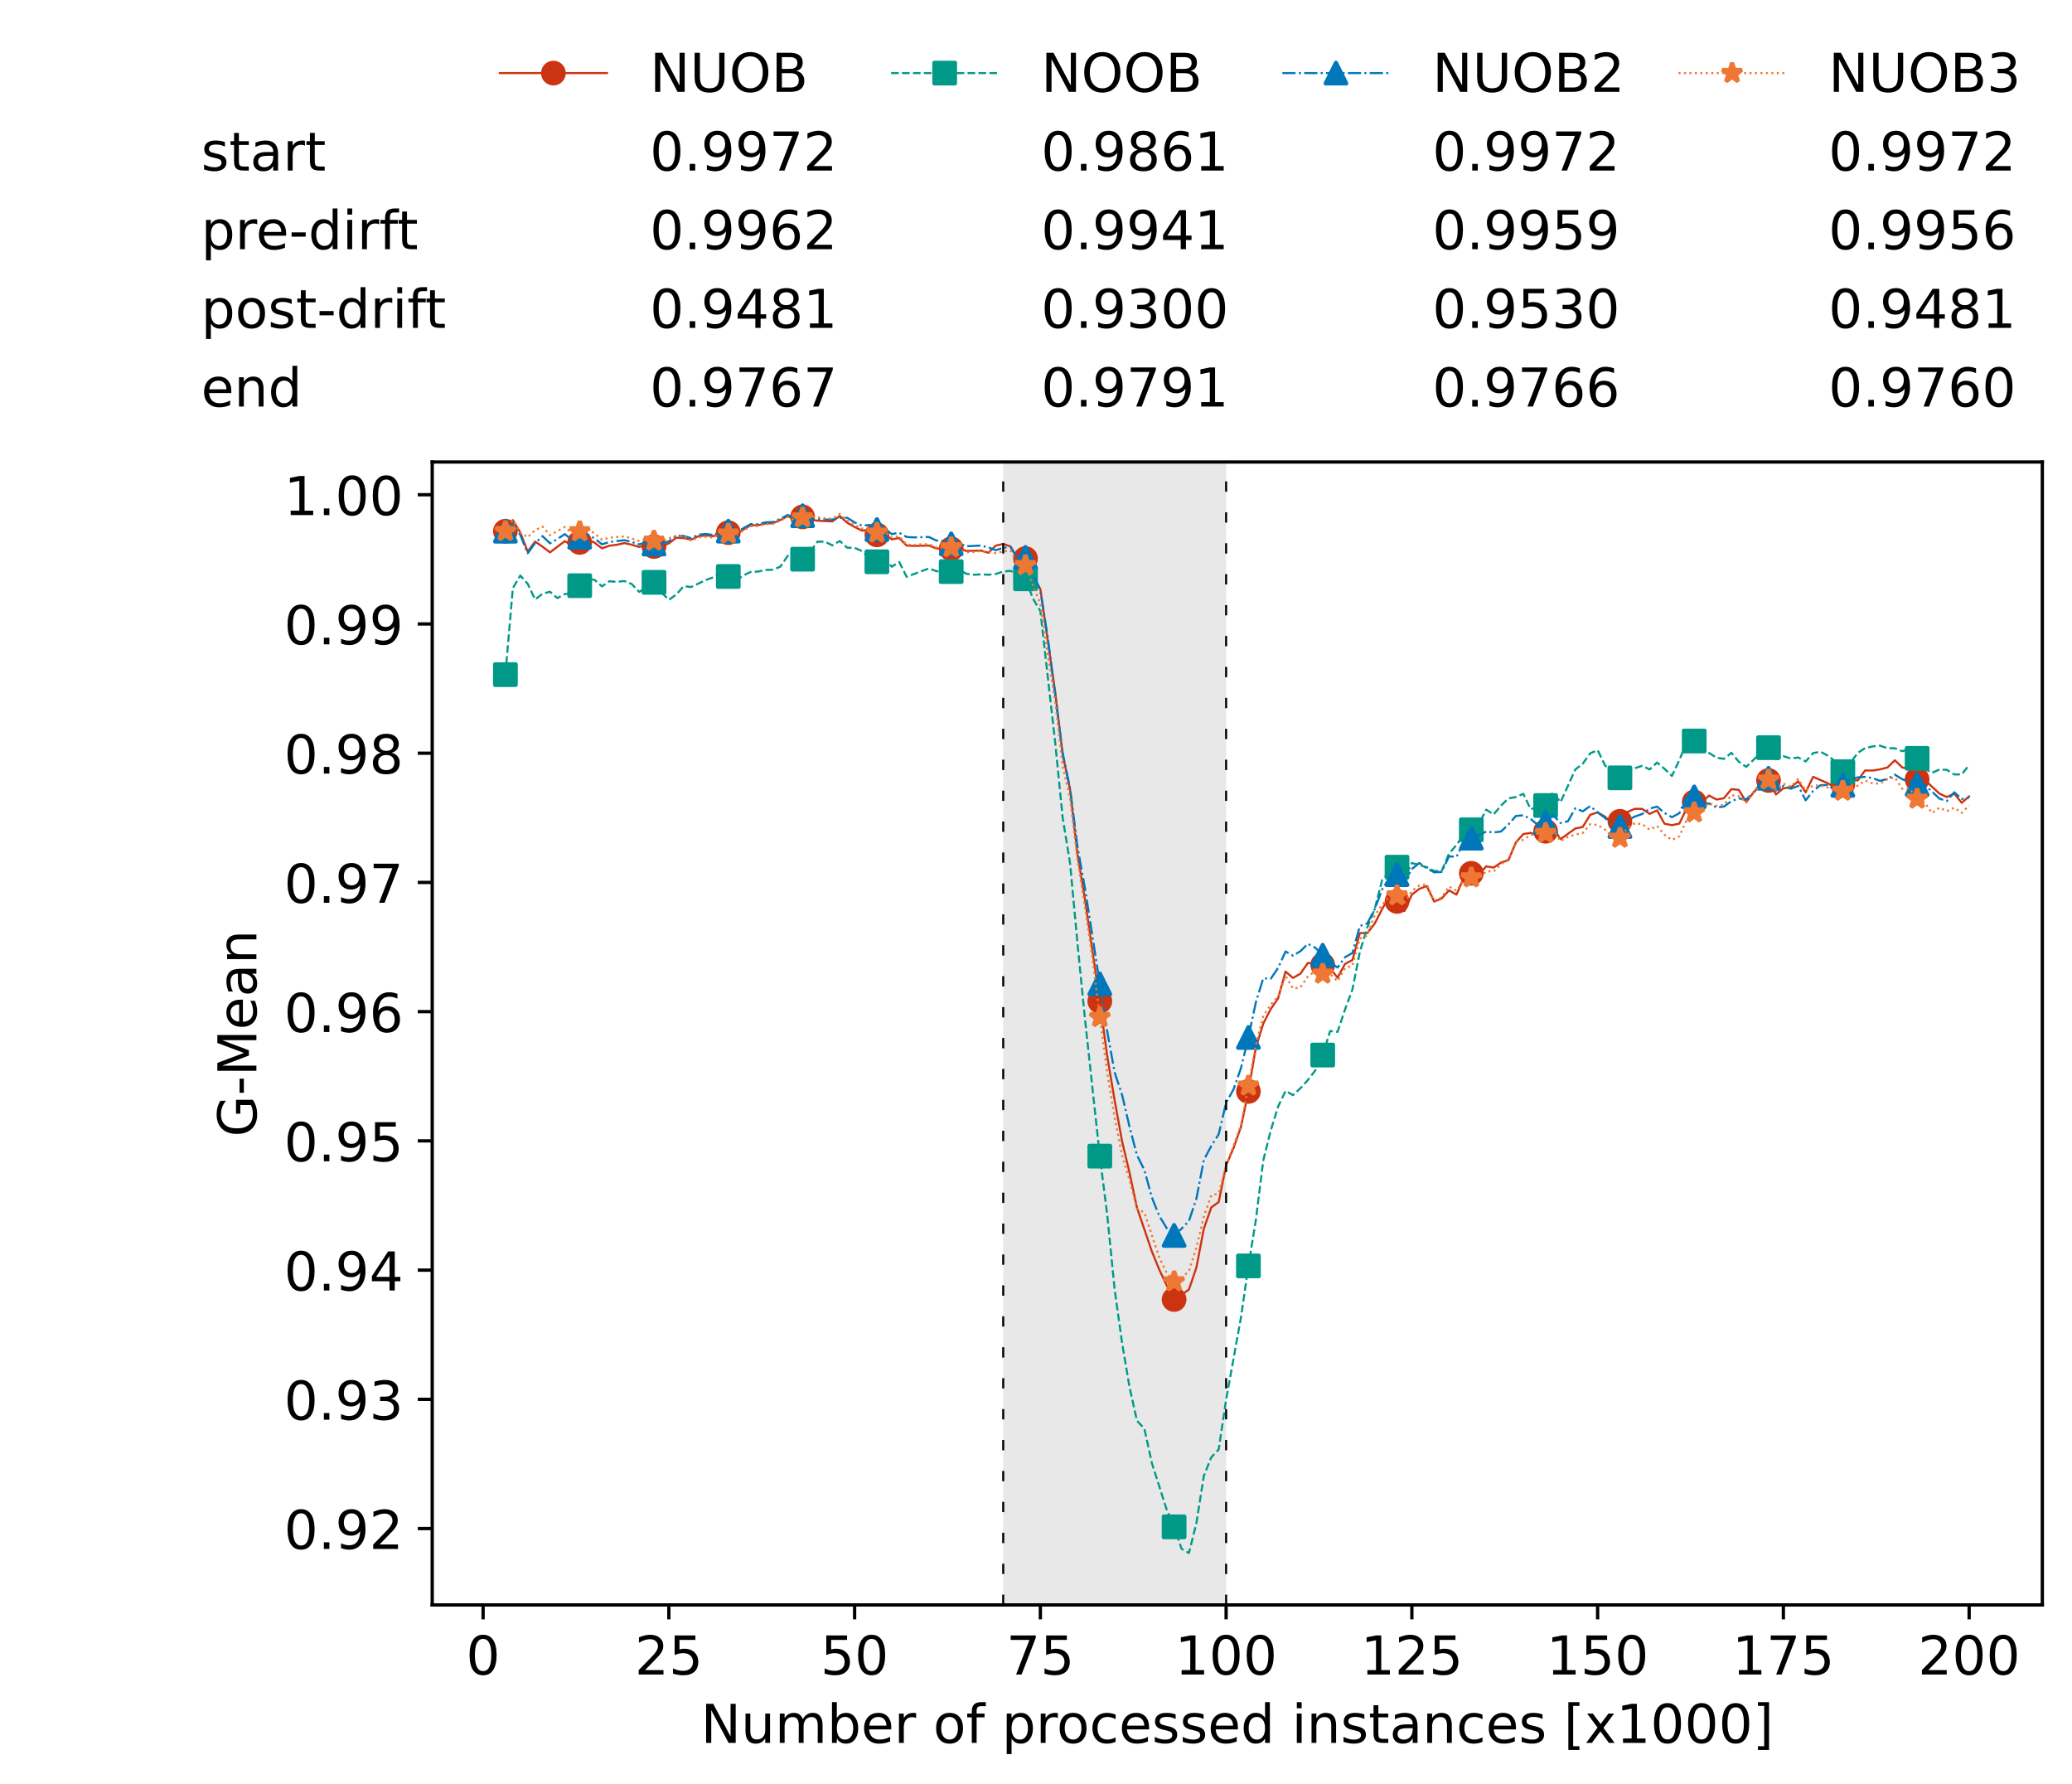 <?xml version="1.0" encoding="utf-8" standalone="no"?>
<!DOCTYPE svg PUBLIC "-//W3C//DTD SVG 1.1//EN"
  "http://www.w3.org/Graphics/SVG/1.1/DTD/svg11.dtd">
<!-- Created with matplotlib (https://matplotlib.org/) -->
<svg height="432.615pt" version="1.1" viewBox="0 0 502.65 432.615" width="502.65pt" xmlns="http://www.w3.org/2000/svg" xmlns:xlink="http://www.w3.org/1999/xlink">
 <defs>
  <style type="text/css">*{stroke-linecap:butt;stroke-linejoin:round;}</style>
 </defs>
 <g id="figure_1">
  <g id="patch_1">
   <path d="M 0 432.615 
L 502.65 432.615 
L 502.65 0 
L 0 0 
z
" style="fill:#ffffff;"/>
  </g>
  <g id="axes_1">
   <g id="patch_2">
    <path d="M 104.85 389.252 
L 495.45 389.252 
L 495.45 112.052 
L 104.85 112.052 
z
" style="fill:#ffffff;"/>
   </g>
   <g id="patch_3">
    <path clip-path="url(#pb1c659e7dc)" d="M 297.446 389.252 
L 297.446 112.052 
L 243.372 112.052 
L 243.372 389.252 
z
" style="fill:#d3d3d3;opacity:0.5;"/>
   </g>
   <g id="matplotlib.axis_1">
    <g id="xtick_1">
     <g id="line2d_1">
      <defs>
       <path d="M 0 0 
L 0 3.5 
" id="m9026252b37" style="stroke:#000000;stroke-width:0.8;"/>
      </defs>
      <g>
       <use style="stroke:#000000;stroke-width:0.8;" x="117.197" xlink:href="#m9026252b37" y="389.252"/>
      </g>
     </g>
     <g id="text_1">
      <!-- 0 -->
      <g transform="translate(113.061 406.13)scale(0.13 -0.13)">
       <defs>
        <path d="M 31.781 66.406 
Q 24.172 66.406 20.328 58.906 
Q 16.5 51.422 16.5 36.375 
Q 16.5 21.391 20.328 13.891 
Q 24.172 6.391 31.781 6.391 
Q 39.453 6.391 43.281 13.891 
Q 47.125 21.391 47.125 36.375 
Q 47.125 51.422 43.281 58.906 
Q 39.453 66.406 31.781 66.406 
z
M 31.781 74.219 
Q 44.047 74.219 50.516 64.516 
Q 56.984 54.828 56.984 36.375 
Q 56.984 17.969 50.516 8.266 
Q 44.047 -1.422 31.781 -1.422 
Q 19.531 -1.422 13.062 8.266 
Q 6.594 17.969 6.594 36.375 
Q 6.594 54.828 13.062 64.516 
Q 19.531 74.219 31.781 74.219 
z
" id="DejaVuSans-48"/>
       </defs>
       <use xlink:href="#DejaVuSans-48"/>
      </g>
     </g>
    </g>
    <g id="xtick_2">
     <g id="line2d_2">
      <g>
       <use style="stroke:#000000;stroke-width:0.8;" x="162.259" xlink:href="#m9026252b37" y="389.252"/>
      </g>
     </g>
     <g id="text_2">
      <!-- 25 -->
      <g transform="translate(153.988 406.13)scale(0.13 -0.13)">
       <defs>
        <path d="M 19.188 8.297 
L 53.609 8.297 
L 53.609 0 
L 7.328 0 
L 7.328 8.297 
Q 12.938 14.109 22.625 23.891 
Q 32.328 33.688 34.812 36.531 
Q 39.547 41.844 41.422 45.531 
Q 43.312 49.219 43.312 52.781 
Q 43.312 58.594 39.234 62.25 
Q 35.156 65.922 28.609 65.922 
Q 23.969 65.922 18.812 64.312 
Q 13.672 62.703 7.812 59.422 
L 7.812 69.391 
Q 13.766 71.781 18.938 73 
Q 24.125 74.219 28.422 74.219 
Q 39.75 74.219 46.484 68.547 
Q 53.219 62.891 53.219 53.422 
Q 53.219 48.922 51.531 44.891 
Q 49.859 40.875 45.406 35.406 
Q 44.188 33.984 37.641 27.219 
Q 31.109 20.453 19.188 8.297 
z
" id="DejaVuSans-50"/>
        <path d="M 10.797 72.906 
L 49.516 72.906 
L 49.516 64.594 
L 19.828 64.594 
L 19.828 46.734 
Q 21.969 47.469 24.109 47.828 
Q 26.266 48.188 28.422 48.188 
Q 40.625 48.188 47.75 41.5 
Q 54.891 34.812 54.891 23.391 
Q 54.891 11.625 47.562 5.094 
Q 40.234 -1.422 26.906 -1.422 
Q 22.312 -1.422 17.547 -0.641 
Q 12.797 0.141 7.719 1.703 
L 7.719 11.625 
Q 12.109 9.234 16.797 8.062 
Q 21.484 6.891 26.703 6.891 
Q 35.156 6.891 40.078 11.328 
Q 45.016 15.766 45.016 23.391 
Q 45.016 31 40.078 35.438 
Q 35.156 39.891 26.703 39.891 
Q 22.75 39.891 18.812 39.016 
Q 14.891 38.141 10.797 36.281 
z
" id="DejaVuSans-53"/>
       </defs>
       <use xlink:href="#DejaVuSans-50"/>
       <use x="63.623" xlink:href="#DejaVuSans-53"/>
      </g>
     </g>
    </g>
    <g id="xtick_3">
     <g id="line2d_3">
      <g>
       <use style="stroke:#000000;stroke-width:0.8;" x="207.322" xlink:href="#m9026252b37" y="389.252"/>
      </g>
     </g>
     <g id="text_3">
      <!-- 50 -->
      <g transform="translate(199.05 406.13)scale(0.13 -0.13)">
       <use xlink:href="#DejaVuSans-53"/>
       <use x="63.623" xlink:href="#DejaVuSans-48"/>
      </g>
     </g>
    </g>
    <g id="xtick_4">
     <g id="line2d_4">
      <g>
       <use style="stroke:#000000;stroke-width:0.8;" x="252.384" xlink:href="#m9026252b37" y="389.252"/>
      </g>
     </g>
     <g id="text_4">
      <!-- 75 -->
      <g transform="translate(244.113 406.13)scale(0.13 -0.13)">
       <defs>
        <path d="M 8.203 72.906 
L 55.078 72.906 
L 55.078 68.703 
L 28.609 0 
L 18.312 0 
L 43.219 64.594 
L 8.203 64.594 
z
" id="DejaVuSans-55"/>
       </defs>
       <use xlink:href="#DejaVuSans-55"/>
       <use x="63.623" xlink:href="#DejaVuSans-53"/>
      </g>
     </g>
    </g>
    <g id="xtick_5">
     <g id="line2d_5">
      <g>
       <use style="stroke:#000000;stroke-width:0.8;" x="297.446" xlink:href="#m9026252b37" y="389.252"/>
      </g>
     </g>
     <g id="text_5">
      <!-- 100 -->
      <g transform="translate(285.039 406.13)scale(0.13 -0.13)">
       <defs>
        <path d="M 12.406 8.297 
L 28.516 8.297 
L 28.516 63.922 
L 10.984 60.406 
L 10.984 69.391 
L 28.422 72.906 
L 38.281 72.906 
L 38.281 8.297 
L 54.391 8.297 
L 54.391 0 
L 12.406 0 
z
" id="DejaVuSans-49"/>
       </defs>
       <use xlink:href="#DejaVuSans-49"/>
       <use x="63.623" xlink:href="#DejaVuSans-48"/>
       <use x="127.246" xlink:href="#DejaVuSans-48"/>
      </g>
     </g>
    </g>
    <g id="xtick_6">
     <g id="line2d_6">
      <g>
       <use style="stroke:#000000;stroke-width:0.8;" x="342.509" xlink:href="#m9026252b37" y="389.252"/>
      </g>
     </g>
     <g id="text_6">
      <!-- 125 -->
      <g transform="translate(330.102 406.13)scale(0.13 -0.13)">
       <use xlink:href="#DejaVuSans-49"/>
       <use x="63.623" xlink:href="#DejaVuSans-50"/>
       <use x="127.246" xlink:href="#DejaVuSans-53"/>
      </g>
     </g>
    </g>
    <g id="xtick_7">
     <g id="line2d_7">
      <g>
       <use style="stroke:#000000;stroke-width:0.8;" x="387.571" xlink:href="#m9026252b37" y="389.252"/>
      </g>
     </g>
     <g id="text_7">
      <!-- 150 -->
      <g transform="translate(375.164 406.13)scale(0.13 -0.13)">
       <use xlink:href="#DejaVuSans-49"/>
       <use x="63.623" xlink:href="#DejaVuSans-53"/>
       <use x="127.246" xlink:href="#DejaVuSans-48"/>
      </g>
     </g>
    </g>
    <g id="xtick_8">
     <g id="line2d_8">
      <g>
       <use style="stroke:#000000;stroke-width:0.8;" x="432.633" xlink:href="#m9026252b37" y="389.252"/>
      </g>
     </g>
     <g id="text_8">
      <!-- 175 -->
      <g transform="translate(420.226 406.13)scale(0.13 -0.13)">
       <use xlink:href="#DejaVuSans-49"/>
       <use x="63.623" xlink:href="#DejaVuSans-55"/>
       <use x="127.246" xlink:href="#DejaVuSans-53"/>
      </g>
     </g>
    </g>
    <g id="xtick_9">
     <g id="line2d_9">
      <g>
       <use style="stroke:#000000;stroke-width:0.8;" x="477.695" xlink:href="#m9026252b37" y="389.252"/>
      </g>
     </g>
     <g id="text_9">
      <!-- 200 -->
      <g transform="translate(465.289 406.13)scale(0.13 -0.13)">
       <use xlink:href="#DejaVuSans-50"/>
       <use x="63.623" xlink:href="#DejaVuSans-48"/>
       <use x="127.246" xlink:href="#DejaVuSans-48"/>
      </g>
     </g>
    </g>
    <g id="text_10">
     <!-- Number of processed instances [x1000] -->
     <g transform="translate(170.025 422.711)scale(0.13 -0.13)">
      <defs>
       <path d="M 9.812 72.906 
L 23.094 72.906 
L 55.422 11.922 
L 55.422 72.906 
L 64.984 72.906 
L 64.984 0 
L 51.703 0 
L 19.391 60.984 
L 19.391 0 
L 9.812 0 
z
" id="DejaVuSans-78"/>
       <path d="M 8.5 21.578 
L 8.5 54.688 
L 17.484 54.688 
L 17.484 21.922 
Q 17.484 14.156 20.5 10.266 
Q 23.531 6.391 29.594 6.391 
Q 36.859 6.391 41.078 11.031 
Q 45.312 15.672 45.312 23.688 
L 45.312 54.688 
L 54.297 54.688 
L 54.297 0 
L 45.312 0 
L 45.312 8.406 
Q 42.047 3.422 37.719 1 
Q 33.406 -1.422 27.688 -1.422 
Q 18.266 -1.422 13.375 4.438 
Q 8.5 10.297 8.5 21.578 
z
M 31.109 56 
z
" id="DejaVuSans-117"/>
       <path d="M 52 44.188 
Q 55.375 50.25 60.062 53.125 
Q 64.75 56 71.094 56 
Q 79.641 56 84.281 50.016 
Q 88.922 44.047 88.922 33.016 
L 88.922 0 
L 79.891 0 
L 79.891 32.719 
Q 79.891 40.578 77.094 44.375 
Q 74.312 48.188 68.609 48.188 
Q 61.625 48.188 57.562 43.547 
Q 53.516 38.922 53.516 30.906 
L 53.516 0 
L 44.484 0 
L 44.484 32.719 
Q 44.484 40.625 41.703 44.406 
Q 38.922 48.188 33.109 48.188 
Q 26.219 48.188 22.156 43.531 
Q 18.109 38.875 18.109 30.906 
L 18.109 0 
L 9.078 0 
L 9.078 54.688 
L 18.109 54.688 
L 18.109 46.188 
Q 21.188 51.219 25.484 53.609 
Q 29.781 56 35.688 56 
Q 41.656 56 45.828 52.969 
Q 50 49.953 52 44.188 
z
" id="DejaVuSans-109"/>
       <path d="M 48.688 27.297 
Q 48.688 37.203 44.609 42.844 
Q 40.531 48.484 33.406 48.484 
Q 26.266 48.484 22.188 42.844 
Q 18.109 37.203 18.109 27.297 
Q 18.109 17.391 22.188 11.75 
Q 26.266 6.109 33.406 6.109 
Q 40.531 6.109 44.609 11.75 
Q 48.688 17.391 48.688 27.297 
z
M 18.109 46.391 
Q 20.953 51.266 25.266 53.625 
Q 29.594 56 35.594 56 
Q 45.562 56 51.781 48.094 
Q 58.016 40.188 58.016 27.297 
Q 58.016 14.406 51.781 6.484 
Q 45.562 -1.422 35.594 -1.422 
Q 29.594 -1.422 25.266 0.953 
Q 20.953 3.328 18.109 8.203 
L 18.109 0 
L 9.078 0 
L 9.078 75.984 
L 18.109 75.984 
z
" id="DejaVuSans-98"/>
       <path d="M 56.203 29.594 
L 56.203 25.203 
L 14.891 25.203 
Q 15.484 15.922 20.484 11.062 
Q 25.484 6.203 34.422 6.203 
Q 39.594 6.203 44.453 7.469 
Q 49.312 8.734 54.109 11.281 
L 54.109 2.781 
Q 49.266 0.734 44.188 -0.344 
Q 39.109 -1.422 33.891 -1.422 
Q 20.797 -1.422 13.156 6.188 
Q 5.516 13.812 5.516 26.812 
Q 5.516 40.234 12.766 48.109 
Q 20.016 56 32.328 56 
Q 43.359 56 49.781 48.891 
Q 56.203 41.797 56.203 29.594 
z
M 47.219 32.234 
Q 47.125 39.594 43.094 43.984 
Q 39.062 48.391 32.422 48.391 
Q 24.906 48.391 20.391 44.141 
Q 15.875 39.891 15.188 32.172 
z
" id="DejaVuSans-101"/>
       <path d="M 41.109 46.297 
Q 39.594 47.172 37.812 47.578 
Q 36.031 48 33.891 48 
Q 26.266 48 22.188 43.047 
Q 18.109 38.094 18.109 28.812 
L 18.109 0 
L 9.078 0 
L 9.078 54.688 
L 18.109 54.688 
L 18.109 46.188 
Q 20.953 51.172 25.484 53.578 
Q 30.031 56 36.531 56 
Q 37.453 56 38.578 55.875 
Q 39.703 55.766 41.062 55.516 
z
" id="DejaVuSans-114"/>
       <path id="DejaVuSans-32"/>
       <path d="M 30.609 48.391 
Q 23.391 48.391 19.188 42.75 
Q 14.984 37.109 14.984 27.297 
Q 14.984 17.484 19.156 11.844 
Q 23.344 6.203 30.609 6.203 
Q 37.797 6.203 41.984 11.859 
Q 46.188 17.531 46.188 27.297 
Q 46.188 37.016 41.984 42.703 
Q 37.797 48.391 30.609 48.391 
z
M 30.609 56 
Q 42.328 56 49.016 48.375 
Q 55.719 40.766 55.719 27.297 
Q 55.719 13.875 49.016 6.219 
Q 42.328 -1.422 30.609 -1.422 
Q 18.844 -1.422 12.172 6.219 
Q 5.516 13.875 5.516 27.297 
Q 5.516 40.766 12.172 48.375 
Q 18.844 56 30.609 56 
z
" id="DejaVuSans-111"/>
       <path d="M 37.109 75.984 
L 37.109 68.5 
L 28.516 68.5 
Q 23.688 68.5 21.797 66.547 
Q 19.922 64.594 19.922 59.516 
L 19.922 54.688 
L 34.719 54.688 
L 34.719 47.703 
L 19.922 47.703 
L 19.922 0 
L 10.891 0 
L 10.891 47.703 
L 2.297 47.703 
L 2.297 54.688 
L 10.891 54.688 
L 10.891 58.5 
Q 10.891 67.625 15.141 71.797 
Q 19.391 75.984 28.609 75.984 
z
" id="DejaVuSans-102"/>
       <path d="M 18.109 8.203 
L 18.109 -20.797 
L 9.078 -20.797 
L 9.078 54.688 
L 18.109 54.688 
L 18.109 46.391 
Q 20.953 51.266 25.266 53.625 
Q 29.594 56 35.594 56 
Q 45.562 56 51.781 48.094 
Q 58.016 40.188 58.016 27.297 
Q 58.016 14.406 51.781 6.484 
Q 45.562 -1.422 35.594 -1.422 
Q 29.594 -1.422 25.266 0.953 
Q 20.953 3.328 18.109 8.203 
z
M 48.688 27.297 
Q 48.688 37.203 44.609 42.844 
Q 40.531 48.484 33.406 48.484 
Q 26.266 48.484 22.188 42.844 
Q 18.109 37.203 18.109 27.297 
Q 18.109 17.391 22.188 11.75 
Q 26.266 6.109 33.406 6.109 
Q 40.531 6.109 44.609 11.75 
Q 48.688 17.391 48.688 27.297 
z
" id="DejaVuSans-112"/>
       <path d="M 48.781 52.594 
L 48.781 44.188 
Q 44.969 46.297 41.141 47.344 
Q 37.312 48.391 33.406 48.391 
Q 24.656 48.391 19.812 42.844 
Q 14.984 37.312 14.984 27.297 
Q 14.984 17.281 19.812 11.734 
Q 24.656 6.203 33.406 6.203 
Q 37.312 6.203 41.141 7.25 
Q 44.969 8.297 48.781 10.406 
L 48.781 2.094 
Q 45.016 0.344 40.984 -0.531 
Q 36.969 -1.422 32.422 -1.422 
Q 20.062 -1.422 12.781 6.344 
Q 5.516 14.109 5.516 27.297 
Q 5.516 40.672 12.859 48.328 
Q 20.219 56 33.016 56 
Q 37.156 56 41.109 55.141 
Q 45.062 54.297 48.781 52.594 
z
" id="DejaVuSans-99"/>
       <path d="M 44.281 53.078 
L 44.281 44.578 
Q 40.484 46.531 36.375 47.5 
Q 32.281 48.484 27.875 48.484 
Q 21.188 48.484 17.844 46.438 
Q 14.5 44.391 14.5 40.281 
Q 14.5 37.156 16.891 35.375 
Q 19.281 33.594 26.516 31.984 
L 29.594 31.297 
Q 39.156 29.25 43.188 25.516 
Q 47.219 21.781 47.219 15.094 
Q 47.219 7.469 41.188 3.016 
Q 35.156 -1.422 24.609 -1.422 
Q 20.219 -1.422 15.453 -0.562 
Q 10.688 0.297 5.422 2 
L 5.422 11.281 
Q 10.406 8.688 15.234 7.391 
Q 20.062 6.109 24.812 6.109 
Q 31.156 6.109 34.562 8.281 
Q 37.984 10.453 37.984 14.406 
Q 37.984 18.062 35.516 20.016 
Q 33.062 21.969 24.703 23.781 
L 21.578 24.516 
Q 13.234 26.266 9.516 29.906 
Q 5.812 33.547 5.812 39.891 
Q 5.812 47.609 11.281 51.797 
Q 16.75 56 26.812 56 
Q 31.781 56 36.172 55.266 
Q 40.578 54.547 44.281 53.078 
z
" id="DejaVuSans-115"/>
       <path d="M 45.406 46.391 
L 45.406 75.984 
L 54.391 75.984 
L 54.391 0 
L 45.406 0 
L 45.406 8.203 
Q 42.578 3.328 38.25 0.953 
Q 33.938 -1.422 27.875 -1.422 
Q 17.969 -1.422 11.734 6.484 
Q 5.516 14.406 5.516 27.297 
Q 5.516 40.188 11.734 48.094 
Q 17.969 56 27.875 56 
Q 33.938 56 38.25 53.625 
Q 42.578 51.266 45.406 46.391 
z
M 14.797 27.297 
Q 14.797 17.391 18.875 11.75 
Q 22.953 6.109 30.078 6.109 
Q 37.203 6.109 41.297 11.75 
Q 45.406 17.391 45.406 27.297 
Q 45.406 37.203 41.297 42.844 
Q 37.203 48.484 30.078 48.484 
Q 22.953 48.484 18.875 42.844 
Q 14.797 37.203 14.797 27.297 
z
" id="DejaVuSans-100"/>
       <path d="M 9.422 54.688 
L 18.406 54.688 
L 18.406 0 
L 9.422 0 
z
M 9.422 75.984 
L 18.406 75.984 
L 18.406 64.594 
L 9.422 64.594 
z
" id="DejaVuSans-105"/>
       <path d="M 54.891 33.016 
L 54.891 0 
L 45.906 0 
L 45.906 32.719 
Q 45.906 40.484 42.875 44.328 
Q 39.844 48.188 33.797 48.188 
Q 26.516 48.188 22.312 43.547 
Q 18.109 38.922 18.109 30.906 
L 18.109 0 
L 9.078 0 
L 9.078 54.688 
L 18.109 54.688 
L 18.109 46.188 
Q 21.344 51.125 25.703 53.562 
Q 30.078 56 35.797 56 
Q 45.219 56 50.047 50.172 
Q 54.891 44.344 54.891 33.016 
z
" id="DejaVuSans-110"/>
       <path d="M 18.312 70.219 
L 18.312 54.688 
L 36.812 54.688 
L 36.812 47.703 
L 18.312 47.703 
L 18.312 18.016 
Q 18.312 11.328 20.141 9.422 
Q 21.969 7.516 27.594 7.516 
L 36.812 7.516 
L 36.812 0 
L 27.594 0 
Q 17.188 0 13.234 3.875 
Q 9.281 7.766 9.281 18.016 
L 9.281 47.703 
L 2.688 47.703 
L 2.688 54.688 
L 9.281 54.688 
L 9.281 70.219 
z
" id="DejaVuSans-116"/>
       <path d="M 34.281 27.484 
Q 23.391 27.484 19.188 25 
Q 14.984 22.516 14.984 16.5 
Q 14.984 11.719 18.141 8.906 
Q 21.297 6.109 26.703 6.109 
Q 34.188 6.109 38.703 11.406 
Q 43.219 16.703 43.219 25.484 
L 43.219 27.484 
z
M 52.203 31.203 
L 52.203 0 
L 43.219 0 
L 43.219 8.297 
Q 40.141 3.328 35.547 0.953 
Q 30.953 -1.422 24.312 -1.422 
Q 15.922 -1.422 10.953 3.297 
Q 6 8.016 6 15.922 
Q 6 25.141 12.172 29.828 
Q 18.359 34.516 30.609 34.516 
L 43.219 34.516 
L 43.219 35.406 
Q 43.219 41.609 39.141 45 
Q 35.062 48.391 27.688 48.391 
Q 23 48.391 18.547 47.266 
Q 14.109 46.141 10.016 43.891 
L 10.016 52.203 
Q 14.938 54.109 19.578 55.047 
Q 24.219 56 28.609 56 
Q 40.484 56 46.344 49.844 
Q 52.203 43.703 52.203 31.203 
z
" id="DejaVuSans-97"/>
       <path d="M 8.594 75.984 
L 29.297 75.984 
L 29.297 69 
L 17.578 69 
L 17.578 -6.203 
L 29.297 -6.203 
L 29.297 -13.188 
L 8.594 -13.188 
z
" id="DejaVuSans-91"/>
       <path d="M 54.891 54.688 
L 35.109 28.078 
L 55.906 0 
L 45.312 0 
L 29.391 21.484 
L 13.484 0 
L 2.875 0 
L 24.125 28.609 
L 4.688 54.688 
L 15.281 54.688 
L 29.781 35.203 
L 44.281 54.688 
z
" id="DejaVuSans-120"/>
       <path d="M 30.422 75.984 
L 30.422 -13.188 
L 9.719 -13.188 
L 9.719 -6.203 
L 21.391 -6.203 
L 21.391 69 
L 9.719 69 
L 9.719 75.984 
z
" id="DejaVuSans-93"/>
      </defs>
      <use xlink:href="#DejaVuSans-78"/>
      <use x="74.805" xlink:href="#DejaVuSans-117"/>
      <use x="138.184" xlink:href="#DejaVuSans-109"/>
      <use x="235.596" xlink:href="#DejaVuSans-98"/>
      <use x="299.072" xlink:href="#DejaVuSans-101"/>
      <use x="360.596" xlink:href="#DejaVuSans-114"/>
      <use x="401.709" xlink:href="#DejaVuSans-32"/>
      <use x="433.496" xlink:href="#DejaVuSans-111"/>
      <use x="494.678" xlink:href="#DejaVuSans-102"/>
      <use x="529.883" xlink:href="#DejaVuSans-32"/>
      <use x="561.67" xlink:href="#DejaVuSans-112"/>
      <use x="625.146" xlink:href="#DejaVuSans-114"/>
      <use x="664.01" xlink:href="#DejaVuSans-111"/>
      <use x="725.191" xlink:href="#DejaVuSans-99"/>
      <use x="780.172" xlink:href="#DejaVuSans-101"/>
      <use x="841.695" xlink:href="#DejaVuSans-115"/>
      <use x="893.795" xlink:href="#DejaVuSans-115"/>
      <use x="945.895" xlink:href="#DejaVuSans-101"/>
      <use x="1007.418" xlink:href="#DejaVuSans-100"/>
      <use x="1070.895" xlink:href="#DejaVuSans-32"/>
      <use x="1102.682" xlink:href="#DejaVuSans-105"/>
      <use x="1130.465" xlink:href="#DejaVuSans-110"/>
      <use x="1193.844" xlink:href="#DejaVuSans-115"/>
      <use x="1245.943" xlink:href="#DejaVuSans-116"/>
      <use x="1285.152" xlink:href="#DejaVuSans-97"/>
      <use x="1346.432" xlink:href="#DejaVuSans-110"/>
      <use x="1409.811" xlink:href="#DejaVuSans-99"/>
      <use x="1464.791" xlink:href="#DejaVuSans-101"/>
      <use x="1526.314" xlink:href="#DejaVuSans-115"/>
      <use x="1578.414" xlink:href="#DejaVuSans-32"/>
      <use x="1610.201" xlink:href="#DejaVuSans-91"/>
      <use x="1649.215" xlink:href="#DejaVuSans-120"/>
      <use x="1708.395" xlink:href="#DejaVuSans-49"/>
      <use x="1772.018" xlink:href="#DejaVuSans-48"/>
      <use x="1835.641" xlink:href="#DejaVuSans-48"/>
      <use x="1899.264" xlink:href="#DejaVuSans-48"/>
      <use x="1962.887" xlink:href="#DejaVuSans-93"/>
     </g>
    </g>
   </g>
   <g id="matplotlib.axis_2">
    <g id="ytick_1">
     <g id="line2d_10">
      <defs>
       <path d="M 0 0 
L -3.5 0 
" id="mf05aa33764" style="stroke:#000000;stroke-width:0.8;"/>
      </defs>
      <g>
       <use style="stroke:#000000;stroke-width:0.8;" x="104.85" xlink:href="#mf05aa33764" y="370.732"/>
      </g>
     </g>
     <g id="text_11">
      <!-- 0.92 -->
      <g transform="translate(68.905 375.671)scale(0.13 -0.13)">
       <defs>
        <path d="M 10.688 12.406 
L 21 12.406 
L 21 0 
L 10.688 0 
z
" id="DejaVuSans-46"/>
        <path d="M 10.984 1.516 
L 10.984 10.5 
Q 14.703 8.734 18.5 7.812 
Q 22.312 6.891 25.984 6.891 
Q 35.75 6.891 40.891 13.453 
Q 46.047 20.016 46.781 33.406 
Q 43.953 29.203 39.594 26.953 
Q 35.25 24.703 29.984 24.703 
Q 19.047 24.703 12.672 31.312 
Q 6.297 37.938 6.297 49.422 
Q 6.297 60.641 12.938 67.422 
Q 19.578 74.219 30.609 74.219 
Q 43.266 74.219 49.922 64.516 
Q 56.594 54.828 56.594 36.375 
Q 56.594 19.141 48.406 8.859 
Q 40.234 -1.422 26.422 -1.422 
Q 22.703 -1.422 18.891 -0.688 
Q 15.094 0.047 10.984 1.516 
z
M 30.609 32.422 
Q 37.25 32.422 41.125 36.953 
Q 45.016 41.5 45.016 49.422 
Q 45.016 57.281 41.125 61.844 
Q 37.25 66.406 30.609 66.406 
Q 23.969 66.406 20.094 61.844 
Q 16.219 57.281 16.219 49.422 
Q 16.219 41.5 20.094 36.953 
Q 23.969 32.422 30.609 32.422 
z
" id="DejaVuSans-57"/>
       </defs>
       <use xlink:href="#DejaVuSans-48"/>
       <use x="63.623" xlink:href="#DejaVuSans-46"/>
       <use x="95.41" xlink:href="#DejaVuSans-57"/>
       <use x="159.033" xlink:href="#DejaVuSans-50"/>
      </g>
     </g>
    </g>
    <g id="ytick_2">
     <g id="line2d_11">
      <g>
       <use style="stroke:#000000;stroke-width:0.8;" x="104.85" xlink:href="#mf05aa33764" y="339.389"/>
      </g>
     </g>
     <g id="text_12">
      <!-- 0.93 -->
      <g transform="translate(68.905 344.328)scale(0.13 -0.13)">
       <defs>
        <path d="M 40.578 39.312 
Q 47.656 37.797 51.625 33 
Q 55.609 28.219 55.609 21.188 
Q 55.609 10.406 48.188 4.484 
Q 40.766 -1.422 27.094 -1.422 
Q 22.516 -1.422 17.656 -0.516 
Q 12.797 0.391 7.625 2.203 
L 7.625 11.719 
Q 11.719 9.328 16.594 8.109 
Q 21.484 6.891 26.812 6.891 
Q 36.078 6.891 40.938 10.547 
Q 45.797 14.203 45.797 21.188 
Q 45.797 27.641 41.281 31.266 
Q 36.766 34.906 28.719 34.906 
L 20.219 34.906 
L 20.219 43.016 
L 29.109 43.016 
Q 36.375 43.016 40.234 45.922 
Q 44.094 48.828 44.094 54.297 
Q 44.094 59.906 40.109 62.906 
Q 36.141 65.922 28.719 65.922 
Q 24.656 65.922 20.016 65.031 
Q 15.375 64.156 9.812 62.312 
L 9.812 71.094 
Q 15.438 72.656 20.344 73.438 
Q 25.25 74.219 29.594 74.219 
Q 40.828 74.219 47.359 69.109 
Q 53.906 64.016 53.906 55.328 
Q 53.906 49.266 50.438 45.094 
Q 46.969 40.922 40.578 39.312 
z
" id="DejaVuSans-51"/>
       </defs>
       <use xlink:href="#DejaVuSans-48"/>
       <use x="63.623" xlink:href="#DejaVuSans-46"/>
       <use x="95.41" xlink:href="#DejaVuSans-57"/>
       <use x="159.033" xlink:href="#DejaVuSans-51"/>
      </g>
     </g>
    </g>
    <g id="ytick_3">
     <g id="line2d_12">
      <g>
       <use style="stroke:#000000;stroke-width:0.8;" x="104.85" xlink:href="#mf05aa33764" y="308.047"/>
      </g>
     </g>
     <g id="text_13">
      <!-- 0.94 -->
      <g transform="translate(68.905 312.986)scale(0.13 -0.13)">
       <defs>
        <path d="M 37.797 64.312 
L 12.891 25.391 
L 37.797 25.391 
z
M 35.203 72.906 
L 47.609 72.906 
L 47.609 25.391 
L 58.016 25.391 
L 58.016 17.188 
L 47.609 17.188 
L 47.609 0 
L 37.797 0 
L 37.797 17.188 
L 4.891 17.188 
L 4.891 26.703 
z
" id="DejaVuSans-52"/>
       </defs>
       <use xlink:href="#DejaVuSans-48"/>
       <use x="63.623" xlink:href="#DejaVuSans-46"/>
       <use x="95.41" xlink:href="#DejaVuSans-57"/>
       <use x="159.033" xlink:href="#DejaVuSans-52"/>
      </g>
     </g>
    </g>
    <g id="ytick_4">
     <g id="line2d_13">
      <g>
       <use style="stroke:#000000;stroke-width:0.8;" x="104.85" xlink:href="#mf05aa33764" y="276.704"/>
      </g>
     </g>
     <g id="text_14">
      <!-- 0.95 -->
      <g transform="translate(68.905 281.643)scale(0.13 -0.13)">
       <use xlink:href="#DejaVuSans-48"/>
       <use x="63.623" xlink:href="#DejaVuSans-46"/>
       <use x="95.41" xlink:href="#DejaVuSans-57"/>
       <use x="159.033" xlink:href="#DejaVuSans-53"/>
      </g>
     </g>
    </g>
    <g id="ytick_5">
     <g id="line2d_14">
      <g>
       <use style="stroke:#000000;stroke-width:0.8;" x="104.85" xlink:href="#mf05aa33764" y="245.362"/>
      </g>
     </g>
     <g id="text_15">
      <!-- 0.96 -->
      <g transform="translate(68.905 250.301)scale(0.13 -0.13)">
       <defs>
        <path d="M 33.016 40.375 
Q 26.375 40.375 22.484 35.828 
Q 18.609 31.297 18.609 23.391 
Q 18.609 15.531 22.484 10.953 
Q 26.375 6.391 33.016 6.391 
Q 39.656 6.391 43.531 10.953 
Q 47.406 15.531 47.406 23.391 
Q 47.406 31.297 43.531 35.828 
Q 39.656 40.375 33.016 40.375 
z
M 52.594 71.297 
L 52.594 62.312 
Q 48.875 64.062 45.094 64.984 
Q 41.312 65.922 37.594 65.922 
Q 27.828 65.922 22.672 59.328 
Q 17.531 52.734 16.797 39.406 
Q 19.672 43.656 24.016 45.922 
Q 28.375 48.188 33.594 48.188 
Q 44.578 48.188 50.953 41.516 
Q 57.328 34.859 57.328 23.391 
Q 57.328 12.156 50.688 5.359 
Q 44.047 -1.422 33.016 -1.422 
Q 20.359 -1.422 13.672 8.266 
Q 6.984 17.969 6.984 36.375 
Q 6.984 53.656 15.188 63.938 
Q 23.391 74.219 37.203 74.219 
Q 40.922 74.219 44.703 73.484 
Q 48.484 72.75 52.594 71.297 
z
" id="DejaVuSans-54"/>
       </defs>
       <use xlink:href="#DejaVuSans-48"/>
       <use x="63.623" xlink:href="#DejaVuSans-46"/>
       <use x="95.41" xlink:href="#DejaVuSans-57"/>
       <use x="159.033" xlink:href="#DejaVuSans-54"/>
      </g>
     </g>
    </g>
    <g id="ytick_6">
     <g id="line2d_15">
      <g>
       <use style="stroke:#000000;stroke-width:0.8;" x="104.85" xlink:href="#mf05aa33764" y="214.02"/>
      </g>
     </g>
     <g id="text_16">
      <!-- 0.97 -->
      <g transform="translate(68.905 218.958)scale(0.13 -0.13)">
       <use xlink:href="#DejaVuSans-48"/>
       <use x="63.623" xlink:href="#DejaVuSans-46"/>
       <use x="95.41" xlink:href="#DejaVuSans-57"/>
       <use x="159.033" xlink:href="#DejaVuSans-55"/>
      </g>
     </g>
    </g>
    <g id="ytick_7">
     <g id="line2d_16">
      <g>
       <use style="stroke:#000000;stroke-width:0.8;" x="104.85" xlink:href="#mf05aa33764" y="182.677"/>
      </g>
     </g>
     <g id="text_17">
      <!-- 0.98 -->
      <g transform="translate(68.905 187.616)scale(0.13 -0.13)">
       <defs>
        <path d="M 31.781 34.625 
Q 24.75 34.625 20.719 30.859 
Q 16.703 27.094 16.703 20.516 
Q 16.703 13.922 20.719 10.156 
Q 24.75 6.391 31.781 6.391 
Q 38.812 6.391 42.859 10.172 
Q 46.922 13.969 46.922 20.516 
Q 46.922 27.094 42.891 30.859 
Q 38.875 34.625 31.781 34.625 
z
M 21.922 38.812 
Q 15.578 40.375 12.031 44.719 
Q 8.5 49.078 8.5 55.328 
Q 8.5 64.062 14.719 69.141 
Q 20.953 74.219 31.781 74.219 
Q 42.672 74.219 48.875 69.141 
Q 55.078 64.062 55.078 55.328 
Q 55.078 49.078 51.531 44.719 
Q 48 40.375 41.703 38.812 
Q 48.828 37.156 52.797 32.312 
Q 56.781 27.484 56.781 20.516 
Q 56.781 9.906 50.312 4.234 
Q 43.844 -1.422 31.781 -1.422 
Q 19.734 -1.422 13.25 4.234 
Q 6.781 9.906 6.781 20.516 
Q 6.781 27.484 10.781 32.312 
Q 14.797 37.156 21.922 38.812 
z
M 18.312 54.391 
Q 18.312 48.734 21.844 45.562 
Q 25.391 42.391 31.781 42.391 
Q 38.141 42.391 41.719 45.562 
Q 45.312 48.734 45.312 54.391 
Q 45.312 60.062 41.719 63.234 
Q 38.141 66.406 31.781 66.406 
Q 25.391 66.406 21.844 63.234 
Q 18.312 60.062 18.312 54.391 
z
" id="DejaVuSans-56"/>
       </defs>
       <use xlink:href="#DejaVuSans-48"/>
       <use x="63.623" xlink:href="#DejaVuSans-46"/>
       <use x="95.41" xlink:href="#DejaVuSans-57"/>
       <use x="159.033" xlink:href="#DejaVuSans-56"/>
      </g>
     </g>
    </g>
    <g id="ytick_8">
     <g id="line2d_17">
      <g>
       <use style="stroke:#000000;stroke-width:0.8;" x="104.85" xlink:href="#mf05aa33764" y="151.335"/>
      </g>
     </g>
     <g id="text_18">
      <!-- 0.99 -->
      <g transform="translate(68.905 156.274)scale(0.13 -0.13)">
       <use xlink:href="#DejaVuSans-48"/>
       <use x="63.623" xlink:href="#DejaVuSans-46"/>
       <use x="95.41" xlink:href="#DejaVuSans-57"/>
       <use x="159.033" xlink:href="#DejaVuSans-57"/>
      </g>
     </g>
    </g>
    <g id="ytick_9">
     <g id="line2d_18">
      <g>
       <use style="stroke:#000000;stroke-width:0.8;" x="104.85" xlink:href="#mf05aa33764" y="119.992"/>
      </g>
     </g>
     <g id="text_19">
      <!-- 1.00 -->
      <g transform="translate(68.905 124.931)scale(0.13 -0.13)">
       <use xlink:href="#DejaVuSans-49"/>
       <use x="63.623" xlink:href="#DejaVuSans-46"/>
       <use x="95.41" xlink:href="#DejaVuSans-48"/>
       <use x="159.033" xlink:href="#DejaVuSans-48"/>
      </g>
     </g>
    </g>
    <g id="text_20">
     <!-- G-Mean -->
     <g transform="translate(62.201 275.744)rotate(-90)scale(0.13 -0.13)">
      <defs>
       <path d="M 59.516 10.406 
L 59.516 29.984 
L 43.406 29.984 
L 43.406 38.094 
L 69.281 38.094 
L 69.281 6.781 
Q 63.578 2.734 56.688 0.656 
Q 49.812 -1.422 42 -1.422 
Q 24.906 -1.422 15.25 8.562 
Q 5.609 18.562 5.609 36.375 
Q 5.609 54.25 15.25 64.234 
Q 24.906 74.219 42 74.219 
Q 49.125 74.219 55.547 72.453 
Q 61.969 70.703 67.391 67.281 
L 67.391 56.781 
Q 61.922 61.422 55.766 63.766 
Q 49.609 66.109 42.828 66.109 
Q 29.438 66.109 22.719 58.641 
Q 16.016 51.172 16.016 36.375 
Q 16.016 21.625 22.719 14.156 
Q 29.438 6.688 42.828 6.688 
Q 48.047 6.688 52.141 7.594 
Q 56.25 8.5 59.516 10.406 
z
" id="DejaVuSans-71"/>
       <path d="M 4.891 31.391 
L 31.203 31.391 
L 31.203 23.391 
L 4.891 23.391 
z
" id="DejaVuSans-45"/>
       <path d="M 9.812 72.906 
L 24.516 72.906 
L 43.109 23.297 
L 61.812 72.906 
L 76.516 72.906 
L 76.516 0 
L 66.891 0 
L 66.891 64.016 
L 48.094 14.016 
L 38.188 14.016 
L 19.391 64.016 
L 19.391 0 
L 9.812 0 
z
" id="DejaVuSans-77"/>
      </defs>
      <use xlink:href="#DejaVuSans-71"/>
      <use x="77.49" xlink:href="#DejaVuSans-45"/>
      <use x="113.574" xlink:href="#DejaVuSans-77"/>
      <use x="199.854" xlink:href="#DejaVuSans-101"/>
      <use x="261.377" xlink:href="#DejaVuSans-97"/>
      <use x="322.656" xlink:href="#DejaVuSans-110"/>
     </g>
    </g>
   </g>
   <g id="line2d_19"/>
   <g id="line2d_20"/>
   <g id="line2d_21"/>
   <g id="line2d_22"/>
   <g id="line2d_23"/>
   <g id="line2d_24">
    <path clip-path="url(#pb1c659e7dc)" d="M 122.605 128.839 
L 124.407 126.138 
L 126.21 129.153 
L 128.012 133.767 
L 129.815 131.353 
L 131.617 132.592 
L 133.419 133.969 
L 137.024 131.247 
L 138.827 132.358 
L 142.432 130.733 
L 144.234 131.617 
L 146.037 132.993 
L 147.839 132.354 
L 149.642 132.124 
L 151.444 131.717 
L 153.247 132.106 
L 155.049 132.658 
L 156.852 132.112 
L 158.654 132.549 
L 160.457 132.464 
L 162.259 131.791 
L 164.062 130.411 
L 165.864 130.497 
L 167.667 130.885 
L 169.469 130.039 
L 171.272 129.866 
L 173.074 130.042 
L 174.877 129.275 
L 176.679 129.187 
L 178.482 129.534 
L 182.087 127.396 
L 183.889 127.396 
L 185.692 126.963 
L 187.494 126.88 
L 189.297 126.117 
L 191.099 125.162 
L 192.902 126.065 
L 194.704 125.359 
L 196.507 126.028 
L 198.309 126.287 
L 201.914 126.468 
L 203.717 125.139 
L 205.519 126.772 
L 207.322 127.81 
L 209.124 128.696 
L 210.927 128.519 
L 212.729 129.718 
L 214.532 129.456 
L 216.334 130.825 
L 218.137 130.484 
L 219.939 132.32 
L 221.742 132.406 
L 225.347 132.313 
L 227.149 132.995 
L 228.952 133.19 
L 230.754 133.103 
L 232.557 132.879 
L 234.359 133.618 
L 237.964 133.53 
L 239.767 134.062 
L 241.569 132.338 
L 243.372 131.913 
L 245.174 132.549 
L 246.976 135.95 
L 248.779 135.473 
L 250.581 139.693 
L 252.384 142.881 
L 255.989 167.886 
L 257.791 182.872 
L 259.594 191.499 
L 261.396 207.265 
L 263.199 218.111 
L 266.804 242.849 
L 268.606 256.178 
L 270.409 266.893 
L 272.211 276.855 
L 274.014 284.417 
L 275.816 292.888 
L 279.421 303.478 
L 281.224 307.912 
L 283.026 311.721 
L 284.829 315.171 
L 286.631 314.027 
L 288.434 312.738 
L 290.236 307.425 
L 292.039 298 
L 293.841 292.859 
L 295.644 291.526 
L 297.446 282.636 
L 299.249 278.433 
L 301.051 273.319 
L 302.854 264.708 
L 304.656 254.084 
L 306.459 248.267 
L 308.261 244.757 
L 310.064 242.103 
L 311.866 235.647 
L 313.669 237.178 
L 315.471 236.157 
L 317.274 233.545 
L 320.879 234.016 
L 322.681 234.828 
L 324.484 237.131 
L 326.286 233.79 
L 328.089 232.839 
L 329.891 226.29 
L 331.694 226.305 
L 333.496 224.002 
L 335.299 220.476 
L 337.101 217.232 
L 338.904 218.62 
L 340.706 220.946 
L 342.509 216.983 
L 344.311 215.58 
L 346.114 214.895 
L 347.916 218.662 
L 349.719 217.922 
L 351.521 215.946 
L 353.324 216.979 
L 355.126 212.822 
L 356.928 211.815 
L 358.731 212.183 
L 360.533 210.109 
L 362.336 210.424 
L 364.138 209.201 
L 365.941 208.615 
L 367.743 204.312 
L 369.546 202.281 
L 371.348 202.013 
L 373.151 202.551 
L 376.756 200.717 
L 378.558 203.528 
L 382.163 200.937 
L 383.966 200.56 
L 385.768 197.619 
L 387.571 197.022 
L 389.373 198.077 
L 391.176 199.775 
L 392.978 199.197 
L 394.781 196.947 
L 396.583 196.164 
L 398.386 196.188 
L 400.188 197.388 
L 401.991 196.542 
L 403.793 199.773 
L 405.596 200.136 
L 407.398 199.748 
L 409.201 196.015 
L 411.003 194.501 
L 412.806 194.616 
L 414.608 192.949 
L 416.411 193.91 
L 418.213 193.6 
L 420.016 191.388 
L 421.818 191.568 
L 423.621 194.521 
L 425.423 192.169 
L 427.226 190.167 
L 429.028 189.295 
L 430.831 192.684 
L 432.633 191.183 
L 434.436 190.969 
L 436.238 189.503 
L 438.041 192.169 
L 439.843 188.405 
L 443.448 189.982 
L 445.251 191.049 
L 447.053 190.256 
L 448.856 189.043 
L 450.658 189.29 
L 452.461 186.86 
L 454.263 186.884 
L 456.066 186.603 
L 457.868 186.146 
L 459.671 184.4 
L 461.473 186.127 
L 463.276 186.546 
L 465.078 189.034 
L 466.881 189.112 
L 470.485 192.473 
L 472.288 193.314 
L 474.09 192.48 
L 475.893 194.702 
L 477.695 193.149 
L 477.695 193.149 
" style="fill:none;stroke:#cc3311;stroke-linecap:square;stroke-width:0.5;"/>
    <defs>
     <path d="M 0 2.5 
C 0.663 2.5 1.299 2.237 1.768 1.768 
C 2.237 1.299 2.5 0.663 2.5 0 
C 2.5 -0.663 2.237 -1.299 1.768 -1.768 
C 1.299 -2.237 0.663 -2.5 0 -2.5 
C -0.663 -2.5 -1.299 -2.237 -1.768 -1.768 
C -2.237 -1.299 -2.5 -0.663 -2.5 0 
C -2.5 0.663 -2.237 1.299 -1.768 1.768 
C -1.299 2.237 -0.663 2.5 0 2.5 
z
" id="m46b833e769" style="stroke:#cc3311;"/>
    </defs>
    <g clip-path="url(#pb1c659e7dc)">
     <use style="fill:#cc3311;stroke:#cc3311;" x="122.605" xlink:href="#m46b833e769" y="128.839"/>
     <use style="fill:#cc3311;stroke:#cc3311;" x="140.629" xlink:href="#m46b833e769" y="131.551"/>
     <use style="fill:#cc3311;stroke:#cc3311;" x="158.654" xlink:href="#m46b833e769" y="132.549"/>
     <use style="fill:#cc3311;stroke:#cc3311;" x="176.679" xlink:href="#m46b833e769" y="129.187"/>
     <use style="fill:#cc3311;stroke:#cc3311;" x="194.704" xlink:href="#m46b833e769" y="125.359"/>
     <use style="fill:#cc3311;stroke:#cc3311;" x="212.729" xlink:href="#m46b833e769" y="129.718"/>
     <use style="fill:#cc3311;stroke:#cc3311;" x="230.754" xlink:href="#m46b833e769" y="133.103"/>
     <use style="fill:#cc3311;stroke:#cc3311;" x="248.779" xlink:href="#m46b833e769" y="135.473"/>
     <use style="fill:#cc3311;stroke:#cc3311;" x="266.804" xlink:href="#m46b833e769" y="242.849"/>
     <use style="fill:#cc3311;stroke:#cc3311;" x="284.829" xlink:href="#m46b833e769" y="315.171"/>
     <use style="fill:#cc3311;stroke:#cc3311;" x="302.854" xlink:href="#m46b833e769" y="264.708"/>
     <use style="fill:#cc3311;stroke:#cc3311;" x="320.879" xlink:href="#m46b833e769" y="234.016"/>
     <use style="fill:#cc3311;stroke:#cc3311;" x="338.904" xlink:href="#m46b833e769" y="218.62"/>
     <use style="fill:#cc3311;stroke:#cc3311;" x="356.928" xlink:href="#m46b833e769" y="211.815"/>
     <use style="fill:#cc3311;stroke:#cc3311;" x="374.953" xlink:href="#m46b833e769" y="201.598"/>
     <use style="fill:#cc3311;stroke:#cc3311;" x="392.978" xlink:href="#m46b833e769" y="199.197"/>
     <use style="fill:#cc3311;stroke:#cc3311;" x="411.003" xlink:href="#m46b833e769" y="194.501"/>
     <use style="fill:#cc3311;stroke:#cc3311;" x="429.028" xlink:href="#m46b833e769" y="189.295"/>
     <use style="fill:#cc3311;stroke:#cc3311;" x="447.053" xlink:href="#m46b833e769" y="190.256"/>
     <use style="fill:#cc3311;stroke:#cc3311;" x="465.078" xlink:href="#m46b833e769" y="189.034"/>
    </g>
   </g>
   <g id="line2d_25"/>
   <g id="line2d_26"/>
   <g id="line2d_27"/>
   <g id="line2d_28"/>
   <g id="line2d_29">
    <path clip-path="url(#pb1c659e7dc)" d="M 122.605 163.621 
L 124.407 142.668 
L 126.21 139.584 
L 128.012 141.589 
L 129.815 145.394 
L 131.617 144.007 
L 133.419 143.507 
L 135.222 145.063 
L 137.024 144.077 
L 138.827 143.906 
L 140.629 142.049 
L 142.432 140.356 
L 144.234 140.632 
L 146.037 142.222 
L 147.839 140.968 
L 149.642 141.122 
L 151.444 140.915 
L 153.247 141.643 
L 155.049 143.544 
L 156.852 142.539 
L 158.654 141.238 
L 160.457 143.655 
L 162.259 145.486 
L 164.062 144.193 
L 165.864 142.162 
L 167.667 142.373 
L 171.272 140.65 
L 173.074 140.016 
L 174.877 138.985 
L 176.679 139.818 
L 178.482 140.8 
L 180.284 139.603 
L 182.087 138.713 
L 183.889 138.627 
L 185.692 138.226 
L 187.494 138.183 
L 189.297 137.44 
L 191.099 134.813 
L 192.902 135.63 
L 194.704 135.622 
L 196.507 133.875 
L 198.309 131.372 
L 200.112 131.373 
L 201.914 132.268 
L 203.717 131.204 
L 205.519 132.839 
L 207.322 132.866 
L 209.124 133.665 
L 210.927 135.294 
L 212.729 136.248 
L 214.532 135.266 
L 216.334 137.457 
L 218.137 136.291 
L 219.939 139.896 
L 225.347 137.851 
L 227.149 138.532 
L 230.754 138.631 
L 232.557 138.053 
L 234.359 139.139 
L 236.162 139.403 
L 237.964 139.302 
L 239.767 139.391 
L 241.569 139.208 
L 243.372 138.607 
L 245.174 138.454 
L 248.779 140.386 
L 250.581 145.158 
L 252.384 148.217 
L 255.989 180.166 
L 257.791 198.33 
L 259.594 209.41 
L 261.396 228.881 
L 263.199 247.081 
L 266.804 280.402 
L 268.606 294.663 
L 270.409 312.819 
L 272.211 325.742 
L 274.014 336.419 
L 275.816 344.575 
L 277.619 346.518 
L 279.421 354.804 
L 283.026 366.121 
L 284.829 370.313 
L 286.631 375.631 
L 288.434 376.652 
L 290.236 369.418 
L 292.039 357.961 
L 293.841 353.443 
L 295.644 351.542 
L 297.446 339.474 
L 301.051 319.515 
L 302.854 307.026 
L 304.656 295.91 
L 306.459 281.46 
L 308.261 274.209 
L 310.064 268.365 
L 311.866 264.58 
L 313.669 265.607 
L 315.471 263.935 
L 317.274 261.958 
L 319.076 259.605 
L 320.879 255.879 
L 322.681 250.058 
L 324.484 250.258 
L 326.286 244.853 
L 328.089 239.979 
L 329.891 230.84 
L 331.694 224.948 
L 333.496 220.45 
L 335.299 213.428 
L 337.101 211.56 
L 338.904 210.318 
L 340.706 212.857 
L 342.509 209.294 
L 346.114 210.333 
L 347.916 211.25 
L 349.719 211.302 
L 351.521 207.036 
L 353.324 204.953 
L 355.126 202.348 
L 356.928 201.263 
L 358.731 199.943 
L 360.533 196.366 
L 362.336 197.53 
L 364.138 195.392 
L 365.941 193.619 
L 367.743 193.318 
L 369.546 192.527 
L 371.348 196.288 
L 373.151 195.52 
L 374.953 195.364 
L 376.756 192.187 
L 378.558 194.58 
L 382.163 186.629 
L 383.966 185.224 
L 385.768 182.709 
L 387.571 181.929 
L 389.373 185.618 
L 391.176 187.748 
L 392.978 188.653 
L 394.781 186.921 
L 398.386 185.733 
L 400.188 186.615 
L 401.991 184.943 
L 403.793 186.465 
L 405.596 188.185 
L 407.398 184.342 
L 409.201 179.966 
L 411.003 179.722 
L 412.806 181.832 
L 414.608 182.619 
L 416.411 183.769 
L 418.213 184.048 
L 420.016 182.585 
L 421.818 184.729 
L 423.621 185.99 
L 427.226 182.523 
L 429.028 181.332 
L 430.831 184.162 
L 432.633 183.399 
L 434.436 183.959 
L 436.238 183.716 
L 438.041 184.684 
L 439.843 182.647 
L 441.646 182.325 
L 443.448 183.29 
L 445.251 184.686 
L 447.053 187.158 
L 448.856 185.065 
L 450.658 182.623 
L 452.461 181.442 
L 454.263 181.043 
L 456.066 180.844 
L 457.868 181.471 
L 459.671 181.475 
L 461.473 182.182 
L 463.276 181.673 
L 465.078 183.924 
L 466.881 186.453 
L 468.683 187.418 
L 470.485 186.65 
L 472.288 186.709 
L 474.09 187.819 
L 475.893 187.828 
L 477.695 185.541 
L 477.695 185.541 
" style="fill:none;stroke:#009988;stroke-dasharray:1.85,0.8;stroke-dashoffset:0;stroke-width:0.5;"/>
    <defs>
     <path d="M -2.5 2.5 
L 2.5 2.5 
L 2.5 -2.5 
L -2.5 -2.5 
z
" id="m56b2dfd50a" style="stroke:#009988;stroke-linejoin:miter;"/>
    </defs>
    <g clip-path="url(#pb1c659e7dc)">
     <use style="fill:#009988;stroke:#009988;stroke-linejoin:miter;" x="122.605" xlink:href="#m56b2dfd50a" y="163.621"/>
     <use style="fill:#009988;stroke:#009988;stroke-linejoin:miter;" x="140.629" xlink:href="#m56b2dfd50a" y="142.049"/>
     <use style="fill:#009988;stroke:#009988;stroke-linejoin:miter;" x="158.654" xlink:href="#m56b2dfd50a" y="141.238"/>
     <use style="fill:#009988;stroke:#009988;stroke-linejoin:miter;" x="176.679" xlink:href="#m56b2dfd50a" y="139.818"/>
     <use style="fill:#009988;stroke:#009988;stroke-linejoin:miter;" x="194.704" xlink:href="#m56b2dfd50a" y="135.622"/>
     <use style="fill:#009988;stroke:#009988;stroke-linejoin:miter;" x="212.729" xlink:href="#m56b2dfd50a" y="136.248"/>
     <use style="fill:#009988;stroke:#009988;stroke-linejoin:miter;" x="230.754" xlink:href="#m56b2dfd50a" y="138.631"/>
     <use style="fill:#009988;stroke:#009988;stroke-linejoin:miter;" x="248.779" xlink:href="#m56b2dfd50a" y="140.386"/>
     <use style="fill:#009988;stroke:#009988;stroke-linejoin:miter;" x="266.804" xlink:href="#m56b2dfd50a" y="280.402"/>
     <use style="fill:#009988;stroke:#009988;stroke-linejoin:miter;" x="284.829" xlink:href="#m56b2dfd50a" y="370.313"/>
     <use style="fill:#009988;stroke:#009988;stroke-linejoin:miter;" x="302.854" xlink:href="#m56b2dfd50a" y="307.026"/>
     <use style="fill:#009988;stroke:#009988;stroke-linejoin:miter;" x="320.879" xlink:href="#m56b2dfd50a" y="255.879"/>
     <use style="fill:#009988;stroke:#009988;stroke-linejoin:miter;" x="338.904" xlink:href="#m56b2dfd50a" y="210.318"/>
     <use style="fill:#009988;stroke:#009988;stroke-linejoin:miter;" x="356.928" xlink:href="#m56b2dfd50a" y="201.263"/>
     <use style="fill:#009988;stroke:#009988;stroke-linejoin:miter;" x="374.953" xlink:href="#m56b2dfd50a" y="195.364"/>
     <use style="fill:#009988;stroke:#009988;stroke-linejoin:miter;" x="392.978" xlink:href="#m56b2dfd50a" y="188.653"/>
     <use style="fill:#009988;stroke:#009988;stroke-linejoin:miter;" x="411.003" xlink:href="#m56b2dfd50a" y="179.722"/>
     <use style="fill:#009988;stroke:#009988;stroke-linejoin:miter;" x="429.028" xlink:href="#m56b2dfd50a" y="181.332"/>
     <use style="fill:#009988;stroke:#009988;stroke-linejoin:miter;" x="447.053" xlink:href="#m56b2dfd50a" y="187.158"/>
     <use style="fill:#009988;stroke:#009988;stroke-linejoin:miter;" x="465.078" xlink:href="#m56b2dfd50a" y="183.924"/>
    </g>
   </g>
   <g id="line2d_30"/>
   <g id="line2d_31"/>
   <g id="line2d_32"/>
   <g id="line2d_33"/>
   <g id="line2d_34">
    <path clip-path="url(#pb1c659e7dc)" d="M 122.605 128.839 
L 124.407 127.001 
L 126.21 129.728 
L 128.012 134.198 
L 129.815 131.698 
L 131.617 130.035 
L 133.419 131.776 
L 135.222 130.735 
L 137.024 129.541 
L 138.827 130.992 
L 142.432 129.595 
L 144.234 130.567 
L 146.037 132.017 
L 147.839 131.444 
L 151.444 131.016 
L 153.247 131.444 
L 155.049 132.031 
L 156.852 131.516 
L 158.654 131.953 
L 160.457 131.869 
L 162.259 131.283 
L 164.062 129.902 
L 165.864 129.988 
L 167.667 130.52 
L 169.469 129.673 
L 171.272 129.501 
L 173.074 129.764 
L 174.877 128.912 
L 176.679 128.824 
L 178.482 129.172 
L 182.087 127.12 
L 183.889 127.12 
L 185.692 126.687 
L 187.494 126.605 
L 189.297 125.843 
L 191.099 124.887 
L 192.902 125.791 
L 194.704 125.085 
L 196.507 125.666 
L 200.112 126.015 
L 201.914 126.02 
L 203.717 125.578 
L 205.519 125.573 
L 207.322 126.698 
L 209.124 127.496 
L 210.927 127.319 
L 212.729 128.431 
L 214.532 128.169 
L 216.334 129.538 
L 218.137 129.199 
L 219.939 130.244 
L 221.742 130.33 
L 225.347 130.236 
L 227.149 131.092 
L 228.952 131.199 
L 230.754 131.89 
L 232.557 131.665 
L 234.359 132.491 
L 237.964 132.315 
L 239.767 132.759 
L 241.569 133.442 
L 243.372 132.843 
L 245.174 132.691 
L 246.976 135.57 
L 248.779 135.181 
L 252.384 143.192 
L 254.186 154.641 
L 257.791 182.633 
L 259.594 191.255 
L 261.396 205.442 
L 263.199 215.391 
L 268.606 250.159 
L 270.409 260.118 
L 272.211 265.547 
L 274.014 273.28 
L 275.816 280.167 
L 277.619 283.76 
L 279.421 290.393 
L 281.224 294.88 
L 283.026 297.866 
L 284.829 299.631 
L 286.631 297.996 
L 288.434 296.111 
L 290.236 290.725 
L 292.039 281.317 
L 293.841 277.948 
L 295.644 275.085 
L 297.446 267.43 
L 299.249 264.204 
L 301.051 259.045 
L 302.854 251.616 
L 304.656 243.118 
L 306.459 237.269 
L 308.261 237.394 
L 310.064 234.744 
L 311.866 230.761 
L 313.669 231.786 
L 315.471 230.695 
L 317.274 228.907 
L 319.076 229.86 
L 322.681 233.412 
L 324.484 234.666 
L 326.286 232.163 
L 328.089 231.133 
L 329.891 224.572 
L 331.694 223.964 
L 333.496 220.501 
L 335.299 215.709 
L 337.101 212.822 
L 338.904 212.139 
L 340.706 214.114 
L 342.509 210.764 
L 344.311 209.304 
L 346.114 210.558 
L 347.916 211.566 
L 349.719 211.479 
L 351.521 207.694 
L 353.324 207.814 
L 355.126 204.302 
L 356.928 203.293 
L 358.731 202.614 
L 360.533 201.671 
L 362.336 201.9 
L 364.138 201.672 
L 365.941 199.96 
L 367.743 197.903 
L 369.546 197.729 
L 371.348 198.65 
L 373.151 200.145 
L 374.953 199.498 
L 376.756 197.668 
L 378.558 199.596 
L 380.361 199.196 
L 382.163 196.022 
L 383.966 196.777 
L 385.768 195.495 
L 387.571 197.049 
L 389.373 198.37 
L 391.176 200.425 
L 392.978 200.461 
L 394.781 198.997 
L 396.583 198.041 
L 398.386 197.42 
L 400.188 196.119 
L 401.991 195.628 
L 403.793 197.181 
L 405.596 198.204 
L 407.398 197.221 
L 409.201 193.142 
L 411.003 193.269 
L 412.806 194.854 
L 414.608 194.882 
L 416.411 195.843 
L 418.213 195.618 
L 420.016 194.317 
L 421.818 193.663 
L 423.621 193.873 
L 425.423 192.167 
L 427.226 189.982 
L 429.028 188.76 
L 430.831 191.766 
L 432.633 190.613 
L 434.436 191.302 
L 436.238 190.623 
L 438.041 194.1 
L 439.843 191.839 
L 441.646 190.439 
L 443.448 190.387 
L 445.251 191.73 
L 447.053 190.486 
L 448.856 189.018 
L 450.658 188.542 
L 452.461 188.42 
L 454.263 188.724 
L 456.066 189.378 
L 457.868 188.924 
L 459.671 187.876 
L 461.473 188.991 
L 465.078 190.266 
L 466.881 190.316 
L 470.485 193.688 
L 472.288 194.28 
L 474.09 192.151 
L 475.893 193.761 
L 477.695 193.432 
L 477.695 193.432 
" style="fill:none;stroke:#0077bb;stroke-dasharray:3.2,0.8,0.5,0.8;stroke-dashoffset:0;stroke-width:0.5;"/>
    <defs>
     <path d="M 0 -2.5 
L -2.5 2.5 
L 2.5 2.5 
z
" id="m975e98e9d9" style="stroke:#0077bb;stroke-linejoin:miter;"/>
    </defs>
    <g clip-path="url(#pb1c659e7dc)">
     <use style="fill:#0077bb;stroke:#0077bb;stroke-linejoin:miter;" x="122.605" xlink:href="#m975e98e9d9" y="128.839"/>
     <use style="fill:#0077bb;stroke:#0077bb;stroke-linejoin:miter;" x="140.629" xlink:href="#m975e98e9d9" y="130.31"/>
     <use style="fill:#0077bb;stroke:#0077bb;stroke-linejoin:miter;" x="158.654" xlink:href="#m975e98e9d9" y="131.953"/>
     <use style="fill:#0077bb;stroke:#0077bb;stroke-linejoin:miter;" x="176.679" xlink:href="#m975e98e9d9" y="128.824"/>
     <use style="fill:#0077bb;stroke:#0077bb;stroke-linejoin:miter;" x="194.704" xlink:href="#m975e98e9d9" y="125.085"/>
     <use style="fill:#0077bb;stroke:#0077bb;stroke-linejoin:miter;" x="212.729" xlink:href="#m975e98e9d9" y="128.431"/>
     <use style="fill:#0077bb;stroke:#0077bb;stroke-linejoin:miter;" x="230.754" xlink:href="#m975e98e9d9" y="131.89"/>
     <use style="fill:#0077bb;stroke:#0077bb;stroke-linejoin:miter;" x="248.779" xlink:href="#m975e98e9d9" y="135.181"/>
     <use style="fill:#0077bb;stroke:#0077bb;stroke-linejoin:miter;" x="266.804" xlink:href="#m975e98e9d9" y="238.605"/>
     <use style="fill:#0077bb;stroke:#0077bb;stroke-linejoin:miter;" x="284.829" xlink:href="#m975e98e9d9" y="299.631"/>
     <use style="fill:#0077bb;stroke:#0077bb;stroke-linejoin:miter;" x="302.854" xlink:href="#m975e98e9d9" y="251.616"/>
     <use style="fill:#0077bb;stroke:#0077bb;stroke-linejoin:miter;" x="320.879" xlink:href="#m975e98e9d9" y="231.677"/>
     <use style="fill:#0077bb;stroke:#0077bb;stroke-linejoin:miter;" x="338.904" xlink:href="#m975e98e9d9" y="212.139"/>
     <use style="fill:#0077bb;stroke:#0077bb;stroke-linejoin:miter;" x="356.928" xlink:href="#m975e98e9d9" y="203.293"/>
     <use style="fill:#0077bb;stroke:#0077bb;stroke-linejoin:miter;" x="374.953" xlink:href="#m975e98e9d9" y="199.498"/>
     <use style="fill:#0077bb;stroke:#0077bb;stroke-linejoin:miter;" x="392.978" xlink:href="#m975e98e9d9" y="200.461"/>
     <use style="fill:#0077bb;stroke:#0077bb;stroke-linejoin:miter;" x="411.003" xlink:href="#m975e98e9d9" y="193.269"/>
     <use style="fill:#0077bb;stroke:#0077bb;stroke-linejoin:miter;" x="429.028" xlink:href="#m975e98e9d9" y="188.76"/>
     <use style="fill:#0077bb;stroke:#0077bb;stroke-linejoin:miter;" x="447.053" xlink:href="#m975e98e9d9" y="190.486"/>
     <use style="fill:#0077bb;stroke:#0077bb;stroke-linejoin:miter;" x="465.078" xlink:href="#m975e98e9d9" y="190.266"/>
    </g>
   </g>
   <g id="line2d_35"/>
   <g id="line2d_36"/>
   <g id="line2d_37"/>
   <g id="line2d_38"/>
   <g id="line2d_39">
    <path clip-path="url(#pb1c659e7dc)" d="M 122.605 128.839 
L 124.407 126.138 
L 126.21 129.153 
L 128.012 130.307 
L 129.815 128.585 
L 131.617 127.729 
L 133.419 129.8 
L 137.024 127.812 
L 138.827 129.436 
L 142.432 128.298 
L 144.234 129.369 
L 146.037 130.906 
L 147.839 130.406 
L 151.444 130.101 
L 153.247 130.58 
L 155.049 131.212 
L 156.852 130.738 
L 158.654 131.175 
L 160.457 131.264 
L 164.062 129.902 
L 165.864 129.988 
L 167.667 131.144 
L 169.469 130.298 
L 171.272 130.212 
L 173.074 130.387 
L 174.877 129.536 
L 176.679 129.448 
L 178.482 129.795 
L 182.087 127.657 
L 183.889 127.572 
L 185.692 127.138 
L 187.494 127.057 
L 189.297 126.295 
L 191.099 125.339 
L 192.902 126.243 
L 194.704 125.537 
L 196.507 125.276 
L 200.112 125.712 
L 201.914 125.804 
L 203.717 124.652 
L 205.519 126.285 
L 207.322 127.323 
L 209.124 128.209 
L 210.927 128.032 
L 212.729 129.23 
L 214.532 128.969 
L 216.334 130.338 
L 218.137 130.085 
L 219.939 132.091 
L 221.742 132.177 
L 223.544 131.998 
L 225.347 131.996 
L 227.149 132.765 
L 228.952 132.872 
L 230.754 132.785 
L 232.557 133.227 
L 234.359 133.967 
L 236.162 133.878 
L 237.964 133.614 
L 239.767 133.97 
L 241.569 134.134 
L 243.372 133.71 
L 245.174 133.557 
L 246.976 136.958 
L 248.779 137.095 
L 250.581 142.034 
L 252.384 146.415 
L 254.186 158.952 
L 255.989 170.022 
L 257.791 185.814 
L 259.594 193.666 
L 261.396 208.521 
L 263.199 220.007 
L 265.001 232.282 
L 266.804 246.716 
L 268.606 260.214 
L 270.409 271.094 
L 272.211 280.262 
L 274.014 286.22 
L 275.816 293.111 
L 277.619 294.095 
L 281.224 305.009 
L 283.026 308.733 
L 284.829 310.81 
L 286.631 310.045 
L 288.434 308.244 
L 290.236 302.609 
L 292.039 295.069 
L 293.841 289.922 
L 295.644 289.448 
L 297.446 282.701 
L 301.051 272.907 
L 304.656 253.507 
L 306.459 246.392 
L 308.261 243.677 
L 310.064 241.661 
L 311.866 236.697 
L 313.669 239.773 
L 315.471 239.452 
L 317.274 236.842 
L 319.076 235.551 
L 320.879 236.186 
L 322.681 236.249 
L 324.484 237.958 
L 326.286 234.793 
L 328.089 234.197 
L 329.891 227.625 
L 331.694 226.92 
L 333.496 221.969 
L 335.299 219.462 
L 337.101 217.352 
L 338.904 217.191 
L 340.706 218.908 
L 342.509 216.077 
L 344.311 214.761 
L 346.114 214.474 
L 347.916 218.413 
L 349.719 217.677 
L 351.521 215.005 
L 353.324 216.035 
L 355.126 213.508 
L 356.928 212.841 
L 358.731 213.207 
L 360.533 211.306 
L 362.336 211.358 
L 364.138 209.62 
L 365.941 208.345 
L 367.743 204.183 
L 369.546 203.657 
L 371.348 202.462 
L 374.953 202.063 
L 376.756 201.181 
L 378.558 203.992 
L 380.361 202.99 
L 382.163 202.41 
L 383.966 202.035 
L 385.768 199.918 
L 387.571 200.083 
L 389.373 201.224 
L 391.176 203.011 
L 392.978 203.228 
L 394.781 200.807 
L 396.583 199.676 
L 398.386 199.873 
L 400.188 201.243 
L 401.991 200.308 
L 403.793 202.444 
L 405.596 203.732 
L 407.398 202.837 
L 409.201 198.759 
L 411.003 197.071 
L 412.806 196.42 
L 414.608 194.84 
L 416.411 195.449 
L 418.213 195.227 
L 420.016 192.84 
L 421.818 193.108 
L 423.621 194.659 
L 425.423 192.049 
L 427.226 190.698 
L 429.028 189.119 
L 430.831 191.594 
L 432.633 190.094 
L 434.436 190.779 
L 436.238 188.966 
L 438.041 191.72 
L 439.843 190.514 
L 441.646 190.508 
L 443.448 191.015 
L 445.251 191.818 
L 447.053 191.829 
L 448.856 190.349 
L 450.658 190.594 
L 452.461 189.315 
L 454.263 189.981 
L 456.066 190.05 
L 457.868 188.975 
L 459.671 188.532 
L 461.473 191.312 
L 463.276 191.253 
L 465.078 193.741 
L 466.881 194.558 
L 468.683 197.193 
L 470.485 195.894 
L 472.288 196.735 
L 474.09 195.903 
L 475.893 197.157 
L 477.695 195.345 
L 477.695 195.345 
" style="fill:none;stroke:#ee7733;stroke-dasharray:0.5,0.825;stroke-dashoffset:0;stroke-width:0.5;"/>
    <defs>
     <path d="M 0 -2.5 
L -0.561 -0.773 
L -2.378 -0.773 
L -0.908 0.295 
L -1.469 2.023 
L -0 0.955 
L 1.469 2.023 
L 0.908 0.295 
L 2.378 -0.773 
L 0.561 -0.773 
z
" id="md5b0550468" style="stroke:#ee7733;stroke-linejoin:bevel;"/>
    </defs>
    <g clip-path="url(#pb1c659e7dc)">
     <use style="fill:#ee7733;stroke:#ee7733;stroke-linejoin:bevel;" x="122.605" xlink:href="#md5b0550468" y="128.839"/>
     <use style="fill:#ee7733;stroke:#ee7733;stroke-linejoin:bevel;" x="140.629" xlink:href="#md5b0550468" y="128.895"/>
     <use style="fill:#ee7733;stroke:#ee7733;stroke-linejoin:bevel;" x="158.654" xlink:href="#md5b0550468" y="131.175"/>
     <use style="fill:#ee7733;stroke:#ee7733;stroke-linejoin:bevel;" x="176.679" xlink:href="#md5b0550468" y="129.448"/>
     <use style="fill:#ee7733;stroke:#ee7733;stroke-linejoin:bevel;" x="194.704" xlink:href="#md5b0550468" y="125.537"/>
     <use style="fill:#ee7733;stroke:#ee7733;stroke-linejoin:bevel;" x="212.729" xlink:href="#md5b0550468" y="129.23"/>
     <use style="fill:#ee7733;stroke:#ee7733;stroke-linejoin:bevel;" x="230.754" xlink:href="#md5b0550468" y="132.785"/>
     <use style="fill:#ee7733;stroke:#ee7733;stroke-linejoin:bevel;" x="248.779" xlink:href="#md5b0550468" y="137.095"/>
     <use style="fill:#ee7733;stroke:#ee7733;stroke-linejoin:bevel;" x="266.804" xlink:href="#md5b0550468" y="246.716"/>
     <use style="fill:#ee7733;stroke:#ee7733;stroke-linejoin:bevel;" x="284.829" xlink:href="#md5b0550468" y="310.81"/>
     <use style="fill:#ee7733;stroke:#ee7733;stroke-linejoin:bevel;" x="302.854" xlink:href="#md5b0550468" y="263.339"/>
     <use style="fill:#ee7733;stroke:#ee7733;stroke-linejoin:bevel;" x="320.879" xlink:href="#md5b0550468" y="236.186"/>
     <use style="fill:#ee7733;stroke:#ee7733;stroke-linejoin:bevel;" x="338.904" xlink:href="#md5b0550468" y="217.191"/>
     <use style="fill:#ee7733;stroke:#ee7733;stroke-linejoin:bevel;" x="356.928" xlink:href="#md5b0550468" y="212.841"/>
     <use style="fill:#ee7733;stroke:#ee7733;stroke-linejoin:bevel;" x="374.953" xlink:href="#md5b0550468" y="202.063"/>
     <use style="fill:#ee7733;stroke:#ee7733;stroke-linejoin:bevel;" x="392.978" xlink:href="#md5b0550468" y="203.228"/>
     <use style="fill:#ee7733;stroke:#ee7733;stroke-linejoin:bevel;" x="411.003" xlink:href="#md5b0550468" y="197.071"/>
     <use style="fill:#ee7733;stroke:#ee7733;stroke-linejoin:bevel;" x="429.028" xlink:href="#md5b0550468" y="189.119"/>
     <use style="fill:#ee7733;stroke:#ee7733;stroke-linejoin:bevel;" x="447.053" xlink:href="#md5b0550468" y="191.829"/>
     <use style="fill:#ee7733;stroke:#ee7733;stroke-linejoin:bevel;" x="465.078" xlink:href="#md5b0550468" y="193.741"/>
    </g>
   </g>
   <g id="line2d_40"/>
   <g id="line2d_41"/>
   <g id="line2d_42"/>
   <g id="line2d_43"/>
   <g id="line2d_44">
    <path clip-path="url(#pb1c659e7dc)" d="M 243.372 389.252 
L 243.372 112.052 
" style="fill:none;stroke:#000000;stroke-dasharray:2.5,5;stroke-dashoffset:0;stroke-width:0.5;"/>
   </g>
   <g id="line2d_45">
    <path clip-path="url(#pb1c659e7dc)" d="M 297.446 389.252 
L 297.446 112.052 
" style="fill:none;stroke:#000000;stroke-dasharray:2.5,5;stroke-dashoffset:0;stroke-width:0.5;"/>
   </g>
   <g id="patch_4">
    <path d="M 104.85 389.252 
L 104.85 112.052 
" style="fill:none;stroke:#000000;stroke-linecap:square;stroke-linejoin:miter;stroke-width:0.8;"/>
   </g>
   <g id="patch_5">
    <path d="M 495.45 389.252 
L 495.45 112.052 
" style="fill:none;stroke:#000000;stroke-linecap:square;stroke-linejoin:miter;stroke-width:0.8;"/>
   </g>
   <g id="patch_6">
    <path d="M 104.85 389.252 
L 495.45 389.252 
" style="fill:none;stroke:#000000;stroke-linecap:square;stroke-linejoin:miter;stroke-width:0.8;"/>
   </g>
   <g id="patch_7">
    <path d="M 104.85 112.052 
L 495.45 112.052 
" style="fill:none;stroke:#000000;stroke-linecap:square;stroke-linejoin:miter;stroke-width:0.8;"/>
   </g>
   <g id="legend_1">
    <g id="line2d_46"/>
    <g id="line2d_47"/>
    <g id="text_21">
     <!--   -->
     <g transform="translate(48.8 22.278)scale(0.13 -0.13)">
      <use xlink:href="#DejaVuSans-32"/>
     </g>
    </g>
    <g id="line2d_48"/>
    <g id="line2d_49"/>
    <g id="text_22">
     <!-- start -->
     <g transform="translate(48.8 41.36)scale(0.13 -0.13)">
      <use xlink:href="#DejaVuSans-115"/>
      <use x="52.1" xlink:href="#DejaVuSans-116"/>
      <use x="91.309" xlink:href="#DejaVuSans-97"/>
      <use x="152.588" xlink:href="#DejaVuSans-114"/>
      <use x="193.701" xlink:href="#DejaVuSans-116"/>
     </g>
    </g>
    <g id="line2d_50"/>
    <g id="line2d_51"/>
    <g id="text_23">
     <!-- pre-dirft -->
     <g transform="translate(48.8 60.441)scale(0.13 -0.13)">
      <use xlink:href="#DejaVuSans-112"/>
      <use x="63.477" xlink:href="#DejaVuSans-114"/>
      <use x="102.34" xlink:href="#DejaVuSans-101"/>
      <use x="163.863" xlink:href="#DejaVuSans-45"/>
      <use x="199.947" xlink:href="#DejaVuSans-100"/>
      <use x="263.424" xlink:href="#DejaVuSans-105"/>
      <use x="291.207" xlink:href="#DejaVuSans-114"/>
      <use x="332.32" xlink:href="#DejaVuSans-102"/>
      <use x="365.775" xlink:href="#DejaVuSans-116"/>
     </g>
    </g>
    <g id="line2d_52"/>
    <g id="line2d_53"/>
    <g id="text_24">
     <!-- post-drift -->
     <g transform="translate(48.8 79.523)scale(0.13 -0.13)">
      <use xlink:href="#DejaVuSans-112"/>
      <use x="63.477" xlink:href="#DejaVuSans-111"/>
      <use x="124.658" xlink:href="#DejaVuSans-115"/>
      <use x="176.758" xlink:href="#DejaVuSans-116"/>
      <use x="215.967" xlink:href="#DejaVuSans-45"/>
      <use x="252.051" xlink:href="#DejaVuSans-100"/>
      <use x="315.527" xlink:href="#DejaVuSans-114"/>
      <use x="356.641" xlink:href="#DejaVuSans-105"/>
      <use x="384.424" xlink:href="#DejaVuSans-102"/>
      <use x="417.879" xlink:href="#DejaVuSans-116"/>
     </g>
    </g>
    <g id="line2d_54"/>
    <g id="line2d_55"/>
    <g id="text_25">
     <!-- end -->
     <g transform="translate(48.8 98.604)scale(0.13 -0.13)">
      <use xlink:href="#DejaVuSans-101"/>
      <use x="61.523" xlink:href="#DejaVuSans-110"/>
      <use x="124.902" xlink:href="#DejaVuSans-100"/>
     </g>
    </g>
    <g id="line2d_56">
     <path d="M 121.252 17.728 
L 147.252 17.728 
" style="fill:none;stroke:#cc3311;stroke-linecap:square;stroke-width:0.5;"/>
    </g>
    <g id="line2d_57">
     <g>
      <use style="fill:#cc3311;stroke:#cc3311;" x="134.252" xlink:href="#m46b833e769" y="17.728"/>
     </g>
    </g>
    <g id="text_26">
     <!-- NUOB -->
     <g transform="translate(157.652 22.278)scale(0.13 -0.13)">
      <defs>
       <path d="M 8.688 72.906 
L 18.609 72.906 
L 18.609 28.609 
Q 18.609 16.891 22.844 11.734 
Q 27.094 6.594 36.625 6.594 
Q 46.094 6.594 50.344 11.734 
Q 54.594 16.891 54.594 28.609 
L 54.594 72.906 
L 64.5 72.906 
L 64.5 27.391 
Q 64.5 13.141 57.438 5.859 
Q 50.391 -1.422 36.625 -1.422 
Q 22.797 -1.422 15.734 5.859 
Q 8.688 13.141 8.688 27.391 
z
" id="DejaVuSans-85"/>
       <path d="M 39.406 66.219 
Q 28.656 66.219 22.328 58.203 
Q 16.016 50.203 16.016 36.375 
Q 16.016 22.609 22.328 14.594 
Q 28.656 6.594 39.406 6.594 
Q 50.141 6.594 56.422 14.594 
Q 62.703 22.609 62.703 36.375 
Q 62.703 50.203 56.422 58.203 
Q 50.141 66.219 39.406 66.219 
z
M 39.406 74.219 
Q 54.734 74.219 63.906 63.938 
Q 73.094 53.656 73.094 36.375 
Q 73.094 19.141 63.906 8.859 
Q 54.734 -1.422 39.406 -1.422 
Q 24.031 -1.422 14.812 8.828 
Q 5.609 19.094 5.609 36.375 
Q 5.609 53.656 14.812 63.938 
Q 24.031 74.219 39.406 74.219 
z
" id="DejaVuSans-79"/>
       <path d="M 19.672 34.812 
L 19.672 8.109 
L 35.5 8.109 
Q 43.453 8.109 47.281 11.406 
Q 51.125 14.703 51.125 21.484 
Q 51.125 28.328 47.281 31.562 
Q 43.453 34.812 35.5 34.812 
z
M 19.672 64.797 
L 19.672 42.828 
L 34.281 42.828 
Q 41.5 42.828 45.031 45.531 
Q 48.578 48.25 48.578 53.812 
Q 48.578 59.328 45.031 62.062 
Q 41.5 64.797 34.281 64.797 
z
M 9.812 72.906 
L 35.016 72.906 
Q 46.297 72.906 52.391 68.219 
Q 58.5 63.531 58.5 54.891 
Q 58.5 48.188 55.375 44.234 
Q 52.25 40.281 46.188 39.312 
Q 53.469 37.75 57.5 32.781 
Q 61.531 27.828 61.531 20.406 
Q 61.531 10.641 54.891 5.312 
Q 48.25 0 35.984 0 
L 9.812 0 
z
" id="DejaVuSans-66"/>
      </defs>
      <use xlink:href="#DejaVuSans-78"/>
      <use x="74.805" xlink:href="#DejaVuSans-85"/>
      <use x="147.998" xlink:href="#DejaVuSans-79"/>
      <use x="226.709" xlink:href="#DejaVuSans-66"/>
     </g>
    </g>
    <g id="line2d_58"/>
    <g id="line2d_59"/>
    <g id="text_27">
     <!-- 0.9972 -->
     <g transform="translate(157.652 41.36)scale(0.13 -0.13)">
      <use xlink:href="#DejaVuSans-48"/>
      <use x="63.623" xlink:href="#DejaVuSans-46"/>
      <use x="95.41" xlink:href="#DejaVuSans-57"/>
      <use x="159.033" xlink:href="#DejaVuSans-57"/>
      <use x="222.656" xlink:href="#DejaVuSans-55"/>
      <use x="286.279" xlink:href="#DejaVuSans-50"/>
     </g>
    </g>
    <g id="line2d_60"/>
    <g id="line2d_61"/>
    <g id="text_28">
     <!-- 0.9962 -->
     <g transform="translate(157.652 60.441)scale(0.13 -0.13)">
      <use xlink:href="#DejaVuSans-48"/>
      <use x="63.623" xlink:href="#DejaVuSans-46"/>
      <use x="95.41" xlink:href="#DejaVuSans-57"/>
      <use x="159.033" xlink:href="#DejaVuSans-57"/>
      <use x="222.656" xlink:href="#DejaVuSans-54"/>
      <use x="286.279" xlink:href="#DejaVuSans-50"/>
     </g>
    </g>
    <g id="line2d_62"/>
    <g id="line2d_63"/>
    <g id="text_29">
     <!-- 0.9481 -->
     <g transform="translate(157.652 79.523)scale(0.13 -0.13)">
      <use xlink:href="#DejaVuSans-48"/>
      <use x="63.623" xlink:href="#DejaVuSans-46"/>
      <use x="95.41" xlink:href="#DejaVuSans-57"/>
      <use x="159.033" xlink:href="#DejaVuSans-52"/>
      <use x="222.656" xlink:href="#DejaVuSans-56"/>
      <use x="286.279" xlink:href="#DejaVuSans-49"/>
     </g>
    </g>
    <g id="line2d_64"/>
    <g id="line2d_65"/>
    <g id="text_30">
     <!-- 0.9767 -->
     <g transform="translate(157.652 98.604)scale(0.13 -0.13)">
      <use xlink:href="#DejaVuSans-48"/>
      <use x="63.623" xlink:href="#DejaVuSans-46"/>
      <use x="95.41" xlink:href="#DejaVuSans-57"/>
      <use x="159.033" xlink:href="#DejaVuSans-55"/>
      <use x="222.656" xlink:href="#DejaVuSans-54"/>
      <use x="286.279" xlink:href="#DejaVuSans-55"/>
     </g>
    </g>
    <g id="line2d_66">
     <path d="M 216.171 17.728 
L 242.171 17.728 
" style="fill:none;stroke:#009988;stroke-dasharray:1.85,0.8;stroke-dashoffset:0;stroke-width:0.5;"/>
    </g>
    <g id="line2d_67">
     <g>
      <use style="fill:#009988;stroke:#009988;stroke-linejoin:miter;" x="229.171" xlink:href="#m56b2dfd50a" y="17.728"/>
     </g>
    </g>
    <g id="text_31">
     <!-- NOOB -->
     <g transform="translate(252.571 22.278)scale(0.13 -0.13)">
      <use xlink:href="#DejaVuSans-78"/>
      <use x="74.805" xlink:href="#DejaVuSans-79"/>
      <use x="153.516" xlink:href="#DejaVuSans-79"/>
      <use x="232.227" xlink:href="#DejaVuSans-66"/>
     </g>
    </g>
    <g id="line2d_68"/>
    <g id="line2d_69"/>
    <g id="text_32">
     <!-- 0.9861 -->
     <g transform="translate(252.571 41.36)scale(0.13 -0.13)">
      <use xlink:href="#DejaVuSans-48"/>
      <use x="63.623" xlink:href="#DejaVuSans-46"/>
      <use x="95.41" xlink:href="#DejaVuSans-57"/>
      <use x="159.033" xlink:href="#DejaVuSans-56"/>
      <use x="222.656" xlink:href="#DejaVuSans-54"/>
      <use x="286.279" xlink:href="#DejaVuSans-49"/>
     </g>
    </g>
    <g id="line2d_70"/>
    <g id="line2d_71"/>
    <g id="text_33">
     <!-- 0.9941 -->
     <g transform="translate(252.571 60.441)scale(0.13 -0.13)">
      <use xlink:href="#DejaVuSans-48"/>
      <use x="63.623" xlink:href="#DejaVuSans-46"/>
      <use x="95.41" xlink:href="#DejaVuSans-57"/>
      <use x="159.033" xlink:href="#DejaVuSans-57"/>
      <use x="222.656" xlink:href="#DejaVuSans-52"/>
      <use x="286.279" xlink:href="#DejaVuSans-49"/>
     </g>
    </g>
    <g id="line2d_72"/>
    <g id="line2d_73"/>
    <g id="text_34">
     <!-- 0.9300 -->
     <g transform="translate(252.571 79.523)scale(0.13 -0.13)">
      <use xlink:href="#DejaVuSans-48"/>
      <use x="63.623" xlink:href="#DejaVuSans-46"/>
      <use x="95.41" xlink:href="#DejaVuSans-57"/>
      <use x="159.033" xlink:href="#DejaVuSans-51"/>
      <use x="222.656" xlink:href="#DejaVuSans-48"/>
      <use x="286.279" xlink:href="#DejaVuSans-48"/>
     </g>
    </g>
    <g id="line2d_74"/>
    <g id="line2d_75"/>
    <g id="text_35">
     <!-- 0.9791 -->
     <g transform="translate(252.571 98.604)scale(0.13 -0.13)">
      <use xlink:href="#DejaVuSans-48"/>
      <use x="63.623" xlink:href="#DejaVuSans-46"/>
      <use x="95.41" xlink:href="#DejaVuSans-57"/>
      <use x="159.033" xlink:href="#DejaVuSans-55"/>
      <use x="222.656" xlink:href="#DejaVuSans-57"/>
      <use x="286.279" xlink:href="#DejaVuSans-49"/>
     </g>
    </g>
    <g id="line2d_76">
     <path d="M 311.091 17.728 
L 337.091 17.728 
" style="fill:none;stroke:#0077bb;stroke-dasharray:3.2,0.8,0.5,0.8;stroke-dashoffset:0;stroke-width:0.5;"/>
    </g>
    <g id="line2d_77">
     <g>
      <use style="fill:#0077bb;stroke:#0077bb;stroke-linejoin:miter;" x="324.091" xlink:href="#m975e98e9d9" y="17.728"/>
     </g>
    </g>
    <g id="text_36">
     <!-- NUOB2 -->
     <g transform="translate(347.491 22.278)scale(0.13 -0.13)">
      <use xlink:href="#DejaVuSans-78"/>
      <use x="74.805" xlink:href="#DejaVuSans-85"/>
      <use x="147.998" xlink:href="#DejaVuSans-79"/>
      <use x="226.709" xlink:href="#DejaVuSans-66"/>
      <use x="295.312" xlink:href="#DejaVuSans-50"/>
     </g>
    </g>
    <g id="line2d_78"/>
    <g id="line2d_79"/>
    <g id="text_37">
     <!-- 0.9972 -->
     <g transform="translate(347.491 41.36)scale(0.13 -0.13)">
      <use xlink:href="#DejaVuSans-48"/>
      <use x="63.623" xlink:href="#DejaVuSans-46"/>
      <use x="95.41" xlink:href="#DejaVuSans-57"/>
      <use x="159.033" xlink:href="#DejaVuSans-57"/>
      <use x="222.656" xlink:href="#DejaVuSans-55"/>
      <use x="286.279" xlink:href="#DejaVuSans-50"/>
     </g>
    </g>
    <g id="line2d_80"/>
    <g id="line2d_81"/>
    <g id="text_38">
     <!-- 0.9959 -->
     <g transform="translate(347.491 60.441)scale(0.13 -0.13)">
      <use xlink:href="#DejaVuSans-48"/>
      <use x="63.623" xlink:href="#DejaVuSans-46"/>
      <use x="95.41" xlink:href="#DejaVuSans-57"/>
      <use x="159.033" xlink:href="#DejaVuSans-57"/>
      <use x="222.656" xlink:href="#DejaVuSans-53"/>
      <use x="286.279" xlink:href="#DejaVuSans-57"/>
     </g>
    </g>
    <g id="line2d_82"/>
    <g id="line2d_83"/>
    <g id="text_39">
     <!-- 0.9530 -->
     <g transform="translate(347.491 79.523)scale(0.13 -0.13)">
      <use xlink:href="#DejaVuSans-48"/>
      <use x="63.623" xlink:href="#DejaVuSans-46"/>
      <use x="95.41" xlink:href="#DejaVuSans-57"/>
      <use x="159.033" xlink:href="#DejaVuSans-53"/>
      <use x="222.656" xlink:href="#DejaVuSans-51"/>
      <use x="286.279" xlink:href="#DejaVuSans-48"/>
     </g>
    </g>
    <g id="line2d_84"/>
    <g id="line2d_85"/>
    <g id="text_40">
     <!-- 0.9766 -->
     <g transform="translate(347.491 98.604)scale(0.13 -0.13)">
      <use xlink:href="#DejaVuSans-48"/>
      <use x="63.623" xlink:href="#DejaVuSans-46"/>
      <use x="95.41" xlink:href="#DejaVuSans-57"/>
      <use x="159.033" xlink:href="#DejaVuSans-55"/>
      <use x="222.656" xlink:href="#DejaVuSans-54"/>
      <use x="286.279" xlink:href="#DejaVuSans-54"/>
     </g>
    </g>
    <g id="line2d_86">
     <path d="M 407.186 17.728 
L 433.186 17.728 
" style="fill:none;stroke:#ee7733;stroke-dasharray:0.5,0.825;stroke-dashoffset:0;stroke-width:0.5;"/>
    </g>
    <g id="line2d_87">
     <g>
      <use style="fill:#ee7733;stroke:#ee7733;stroke-linejoin:bevel;" x="420.186" xlink:href="#md5b0550468" y="17.728"/>
     </g>
    </g>
    <g id="text_41">
     <!-- NUOB3 -->
     <g transform="translate(443.586 22.278)scale(0.13 -0.13)">
      <use xlink:href="#DejaVuSans-78"/>
      <use x="74.805" xlink:href="#DejaVuSans-85"/>
      <use x="147.998" xlink:href="#DejaVuSans-79"/>
      <use x="226.709" xlink:href="#DejaVuSans-66"/>
      <use x="295.312" xlink:href="#DejaVuSans-51"/>
     </g>
    </g>
    <g id="line2d_88"/>
    <g id="line2d_89"/>
    <g id="text_42">
     <!-- 0.9972 -->
     <g transform="translate(443.586 41.36)scale(0.13 -0.13)">
      <use xlink:href="#DejaVuSans-48"/>
      <use x="63.623" xlink:href="#DejaVuSans-46"/>
      <use x="95.41" xlink:href="#DejaVuSans-57"/>
      <use x="159.033" xlink:href="#DejaVuSans-57"/>
      <use x="222.656" xlink:href="#DejaVuSans-55"/>
      <use x="286.279" xlink:href="#DejaVuSans-50"/>
     </g>
    </g>
    <g id="line2d_90"/>
    <g id="line2d_91"/>
    <g id="text_43">
     <!-- 0.9956 -->
     <g transform="translate(443.586 60.441)scale(0.13 -0.13)">
      <use xlink:href="#DejaVuSans-48"/>
      <use x="63.623" xlink:href="#DejaVuSans-46"/>
      <use x="95.41" xlink:href="#DejaVuSans-57"/>
      <use x="159.033" xlink:href="#DejaVuSans-57"/>
      <use x="222.656" xlink:href="#DejaVuSans-53"/>
      <use x="286.279" xlink:href="#DejaVuSans-54"/>
     </g>
    </g>
    <g id="line2d_92"/>
    <g id="line2d_93"/>
    <g id="text_44">
     <!-- 0.9481 -->
     <g transform="translate(443.586 79.523)scale(0.13 -0.13)">
      <use xlink:href="#DejaVuSans-48"/>
      <use x="63.623" xlink:href="#DejaVuSans-46"/>
      <use x="95.41" xlink:href="#DejaVuSans-57"/>
      <use x="159.033" xlink:href="#DejaVuSans-52"/>
      <use x="222.656" xlink:href="#DejaVuSans-56"/>
      <use x="286.279" xlink:href="#DejaVuSans-49"/>
     </g>
    </g>
    <g id="line2d_94"/>
    <g id="line2d_95"/>
    <g id="text_45">
     <!-- 0.9760 -->
     <g transform="translate(443.586 98.604)scale(0.13 -0.13)">
      <use xlink:href="#DejaVuSans-48"/>
      <use x="63.623" xlink:href="#DejaVuSans-46"/>
      <use x="95.41" xlink:href="#DejaVuSans-57"/>
      <use x="159.033" xlink:href="#DejaVuSans-55"/>
      <use x="222.656" xlink:href="#DejaVuSans-54"/>
      <use x="286.279" xlink:href="#DejaVuSans-48"/>
     </g>
    </g>
   </g>
  </g>
 </g>
 <defs>
  <clipPath id="pb1c659e7dc">
   <rect height="277.2" width="390.6" x="104.85" y="112.052"/>
  </clipPath>
 </defs>
</svg>
